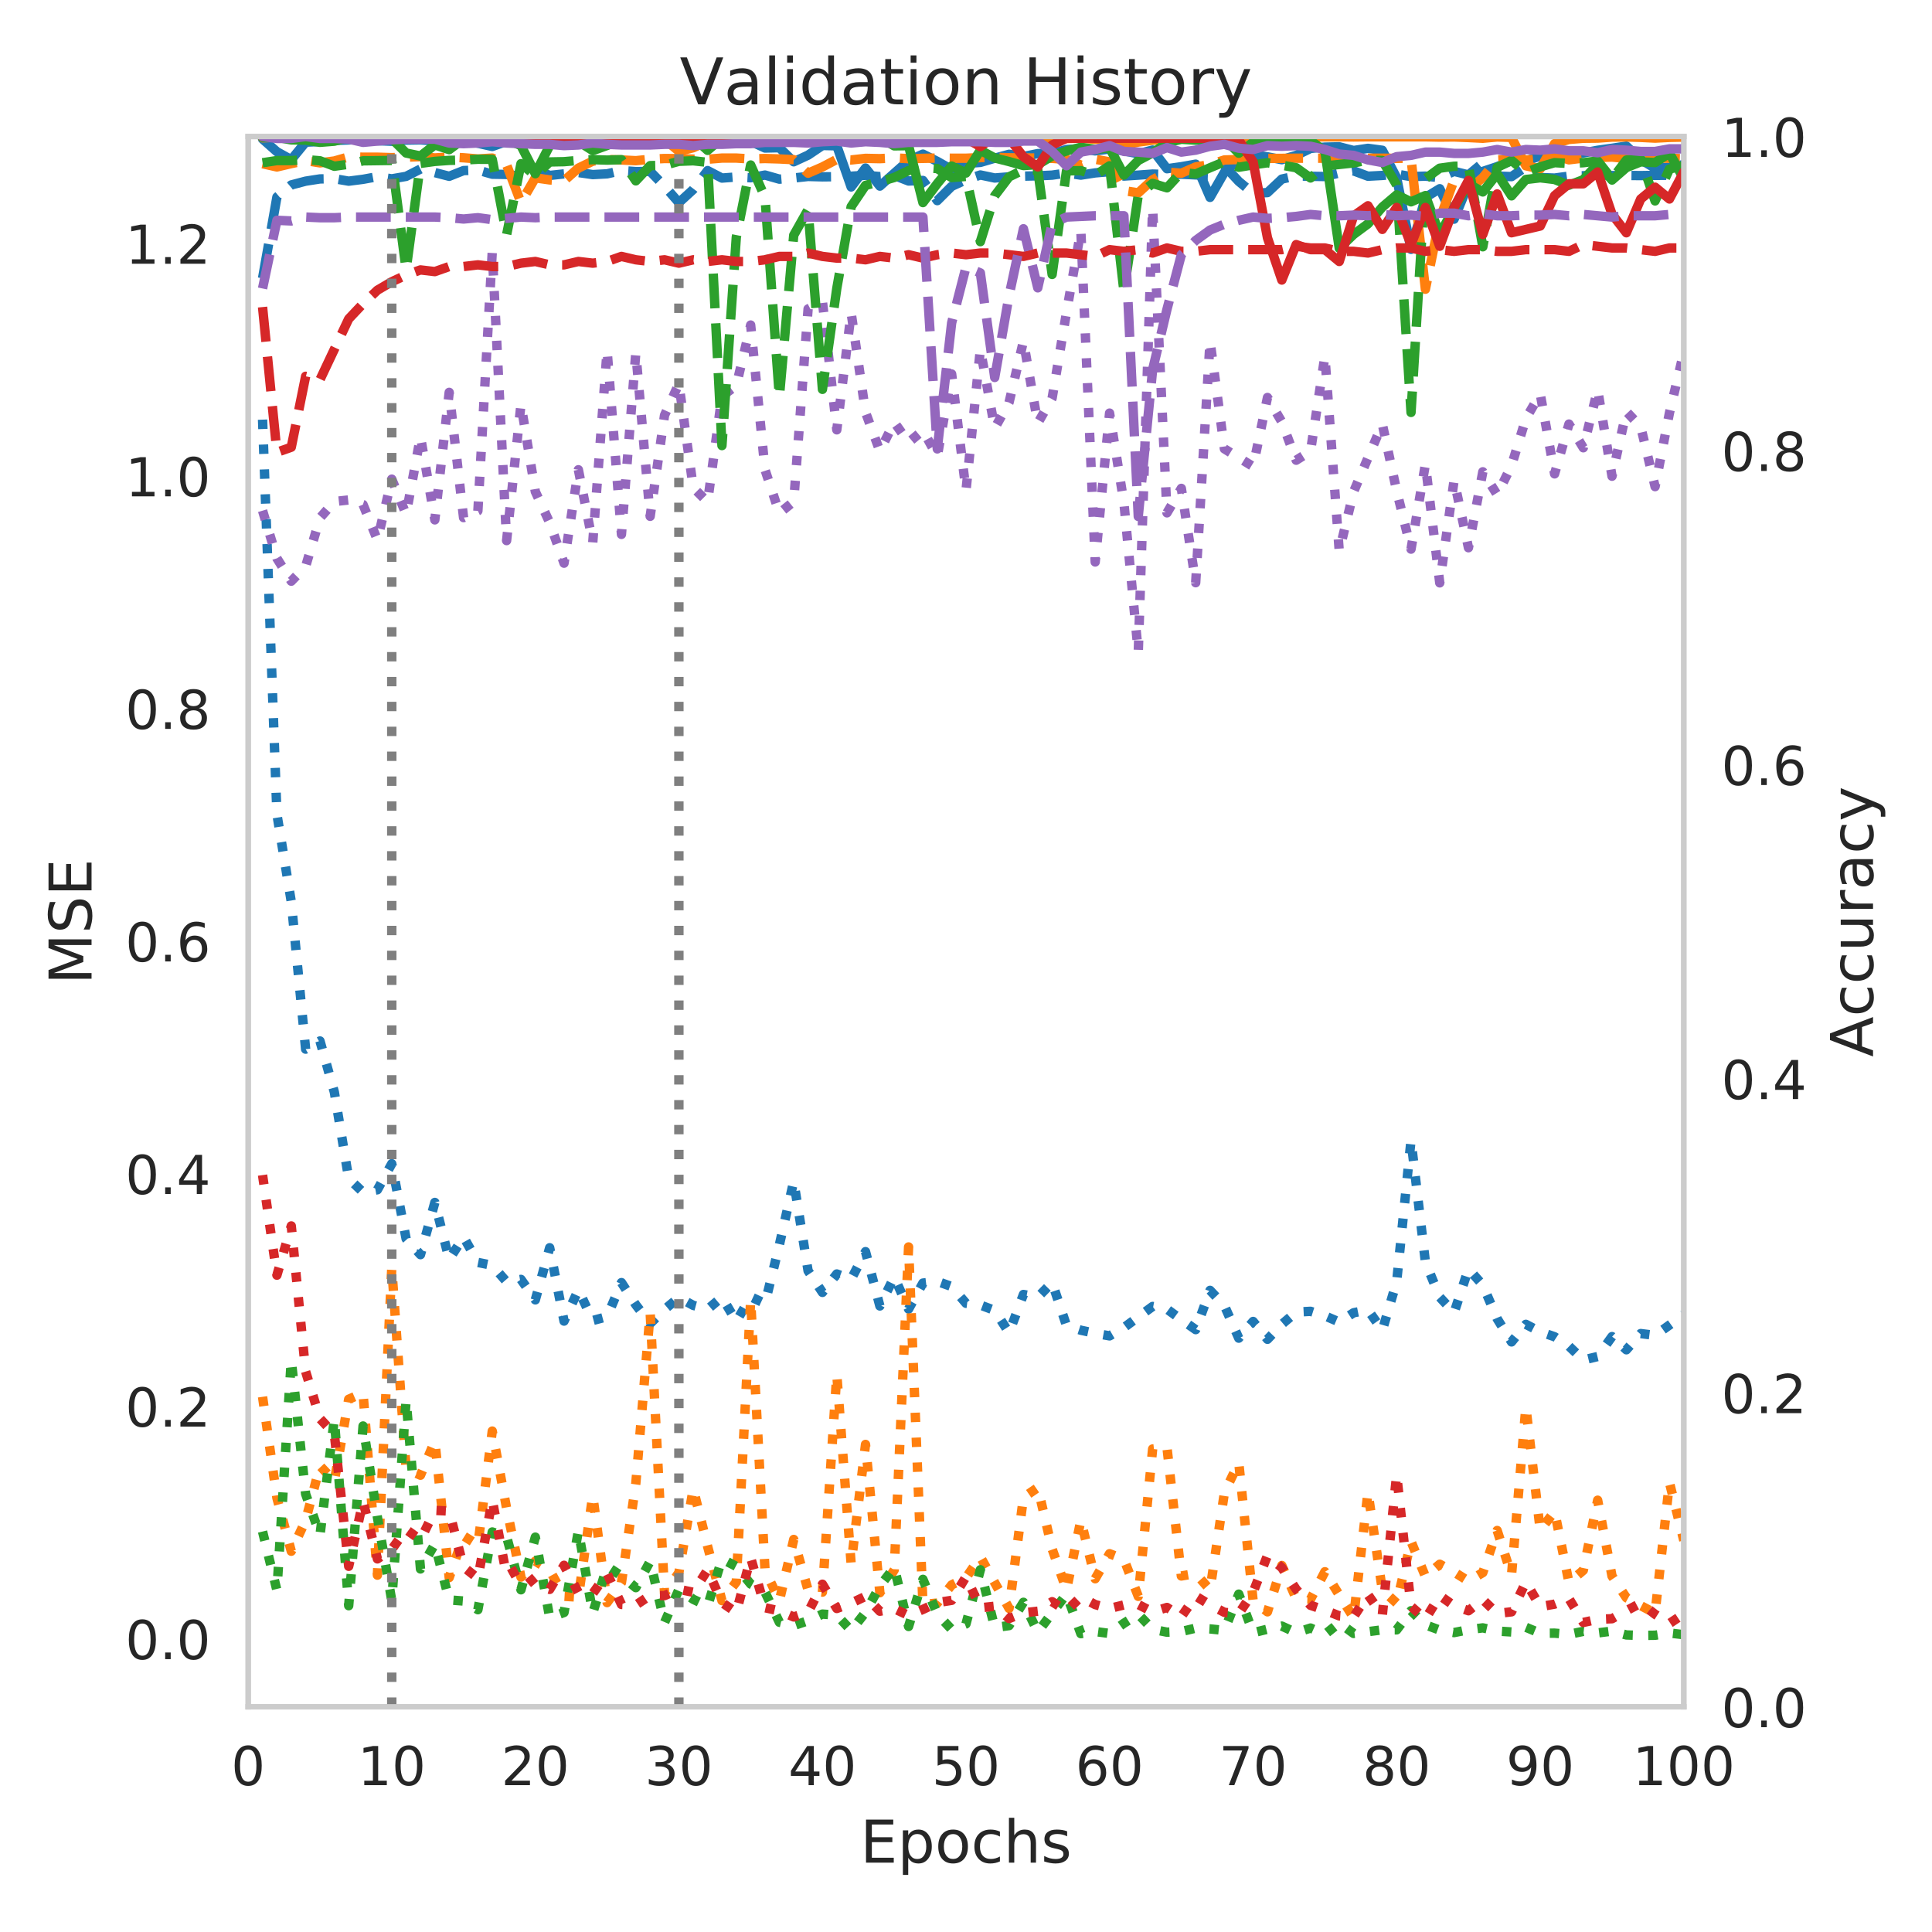 <?xml version="1.0" encoding="utf-8" standalone="no"?>
<!DOCTYPE svg PUBLIC "-//W3C//DTD SVG 1.1//EN"
  "http://www.w3.org/Graphics/SVG/1.1/DTD/svg11.dtd">
<!-- Created with matplotlib (http://matplotlib.org/) -->
<svg height="360pt" version="1.1" viewBox="0 0 360 360" width="360pt" xmlns="http://www.w3.org/2000/svg" xmlns:xlink="http://www.w3.org/1999/xlink">
 <defs>
  <style type="text/css">
*{stroke-linecap:butt;stroke-linejoin:round;}
  </style>
 </defs>
 <g id="figure_1">
  <g id="patch_1">
   <path d="M 0 360 
L 360 360 
L 360 0 
L 0 0 
z
" style="fill:#ffffff;"/>
  </g>
  <g id="axes_1">
   <g id="patch_2">
    <path d="M 46.25 318.04 
L 313.75 318.04 
L 313.75 25.44 
L 46.25 25.44 
z
" style="fill:#ffffff;"/>
   </g>
   <g id="matplotlib.axis_1">
    <g id="xtick_1">
     <g id="line2d_1"/>
     <g id="text_1">
      <!-- 0 -->
      <defs>
       <path d="M 31.781 66.406 
Q 24.172 66.406 20.328 58.906 
Q 16.5 51.422 16.5 36.375 
Q 16.5 21.391 20.328 13.891 
Q 24.172 6.391 31.781 6.391 
Q 39.453 6.391 43.281 13.891 
Q 47.125 21.391 47.125 36.375 
Q 47.125 51.422 43.281 58.906 
Q 39.453 66.406 31.781 66.406 
z
M 31.781 74.219 
Q 44.047 74.219 50.516 64.516 
Q 56.984 54.828 56.984 36.375 
Q 56.984 17.969 50.516 8.266 
Q 44.047 -1.422 31.781 -1.422 
Q 19.531 -1.422 13.062 8.266 
Q 6.594 17.969 6.594 36.375 
Q 6.594 54.828 13.062 64.516 
Q 19.531 74.219 31.781 74.219 
z
" id="DejaVuSans-30"/>
      </defs>
      <g style="fill:#262626;" transform="translate(43.069 332.638)scale(0.1 -0.1)">
       <use xlink:href="#DejaVuSans-30"/>
      </g>
     </g>
    </g>
    <g id="xtick_2">
     <g id="line2d_2"/>
     <g id="text_2">
      <!-- 10 -->
      <defs>
       <path d="M 12.406 8.297 
L 28.516 8.297 
L 28.516 63.922 
L 10.984 60.406 
L 10.984 69.391 
L 28.422 72.906 
L 38.281 72.906 
L 38.281 8.297 
L 54.391 8.297 
L 54.391 0 
L 12.406 0 
z
" id="DejaVuSans-31"/>
      </defs>
      <g style="fill:#262626;" transform="translate(66.638 332.638)scale(0.1 -0.1)">
       <use xlink:href="#DejaVuSans-31"/>
       <use x="63.623" xlink:href="#DejaVuSans-30"/>
      </g>
     </g>
    </g>
    <g id="xtick_3">
     <g id="line2d_3"/>
     <g id="text_3">
      <!-- 20 -->
      <defs>
       <path d="M 19.188 8.297 
L 53.609 8.297 
L 53.609 0 
L 7.328 0 
L 7.328 8.297 
Q 12.938 14.109 22.625 23.891 
Q 32.328 33.688 34.812 36.531 
Q 39.547 41.844 41.422 45.531 
Q 43.312 49.219 43.312 52.781 
Q 43.312 58.594 39.234 62.25 
Q 35.156 65.922 28.609 65.922 
Q 23.969 65.922 18.812 64.312 
Q 13.672 62.703 7.812 59.422 
L 7.812 69.391 
Q 13.766 71.781 18.938 73 
Q 24.125 74.219 28.422 74.219 
Q 39.75 74.219 46.484 68.547 
Q 53.219 62.891 53.219 53.422 
Q 53.219 48.922 51.531 44.891 
Q 49.859 40.875 45.406 35.406 
Q 44.188 33.984 37.641 27.219 
Q 31.109 20.453 19.188 8.297 
z
" id="DejaVuSans-32"/>
      </defs>
      <g style="fill:#262626;" transform="translate(93.388 332.638)scale(0.1 -0.1)">
       <use xlink:href="#DejaVuSans-32"/>
       <use x="63.623" xlink:href="#DejaVuSans-30"/>
      </g>
     </g>
    </g>
    <g id="xtick_4">
     <g id="line2d_4"/>
     <g id="text_4">
      <!-- 30 -->
      <defs>
       <path d="M 40.578 39.312 
Q 47.656 37.797 51.625 33 
Q 55.609 28.219 55.609 21.188 
Q 55.609 10.406 48.188 4.484 
Q 40.766 -1.422 27.094 -1.422 
Q 22.516 -1.422 17.656 -0.516 
Q 12.797 0.391 7.625 2.203 
L 7.625 11.719 
Q 11.719 9.328 16.594 8.109 
Q 21.484 6.891 26.812 6.891 
Q 36.078 6.891 40.938 10.547 
Q 45.797 14.203 45.797 21.188 
Q 45.797 27.641 41.281 31.266 
Q 36.766 34.906 28.719 34.906 
L 20.219 34.906 
L 20.219 43.016 
L 29.109 43.016 
Q 36.375 43.016 40.234 45.922 
Q 44.094 48.828 44.094 54.297 
Q 44.094 59.906 40.109 62.906 
Q 36.141 65.922 28.719 65.922 
Q 24.656 65.922 20.016 65.031 
Q 15.375 64.156 9.812 62.312 
L 9.812 71.094 
Q 15.438 72.656 20.344 73.438 
Q 25.25 74.219 29.594 74.219 
Q 40.828 74.219 47.359 69.109 
Q 53.906 64.016 53.906 55.328 
Q 53.906 49.266 50.438 45.094 
Q 46.969 40.922 40.578 39.312 
z
" id="DejaVuSans-33"/>
      </defs>
      <g style="fill:#262626;" transform="translate(120.138 332.638)scale(0.1 -0.1)">
       <use xlink:href="#DejaVuSans-33"/>
       <use x="63.623" xlink:href="#DejaVuSans-30"/>
      </g>
     </g>
    </g>
    <g id="xtick_5">
     <g id="line2d_5"/>
     <g id="text_5">
      <!-- 40 -->
      <defs>
       <path d="M 37.797 64.312 
L 12.891 25.391 
L 37.797 25.391 
z
M 35.203 72.906 
L 47.609 72.906 
L 47.609 25.391 
L 58.016 25.391 
L 58.016 17.188 
L 47.609 17.188 
L 47.609 0 
L 37.797 0 
L 37.797 17.188 
L 4.891 17.188 
L 4.891 26.703 
z
" id="DejaVuSans-34"/>
      </defs>
      <g style="fill:#262626;" transform="translate(146.887 332.638)scale(0.1 -0.1)">
       <use xlink:href="#DejaVuSans-34"/>
       <use x="63.623" xlink:href="#DejaVuSans-30"/>
      </g>
     </g>
    </g>
    <g id="xtick_6">
     <g id="line2d_6"/>
     <g id="text_6">
      <!-- 50 -->
      <defs>
       <path d="M 10.797 72.906 
L 49.516 72.906 
L 49.516 64.594 
L 19.828 64.594 
L 19.828 46.734 
Q 21.969 47.469 24.109 47.828 
Q 26.266 48.188 28.422 48.188 
Q 40.625 48.188 47.75 41.5 
Q 54.891 34.812 54.891 23.391 
Q 54.891 11.625 47.562 5.094 
Q 40.234 -1.422 26.906 -1.422 
Q 22.312 -1.422 17.547 -0.641 
Q 12.797 0.141 7.719 1.703 
L 7.719 11.625 
Q 12.109 9.234 16.797 8.062 
Q 21.484 6.891 26.703 6.891 
Q 35.156 6.891 40.078 11.328 
Q 45.016 15.766 45.016 23.391 
Q 45.016 31 40.078 35.438 
Q 35.156 39.891 26.703 39.891 
Q 22.75 39.891 18.812 39.016 
Q 14.891 38.141 10.797 36.281 
z
" id="DejaVuSans-35"/>
      </defs>
      <g style="fill:#262626;" transform="translate(173.637 332.638)scale(0.1 -0.1)">
       <use xlink:href="#DejaVuSans-35"/>
       <use x="63.623" xlink:href="#DejaVuSans-30"/>
      </g>
     </g>
    </g>
    <g id="xtick_7">
     <g id="line2d_7"/>
     <g id="text_7">
      <!-- 60 -->
      <defs>
       <path d="M 33.016 40.375 
Q 26.375 40.375 22.484 35.828 
Q 18.609 31.297 18.609 23.391 
Q 18.609 15.531 22.484 10.953 
Q 26.375 6.391 33.016 6.391 
Q 39.656 6.391 43.531 10.953 
Q 47.406 15.531 47.406 23.391 
Q 47.406 31.297 43.531 35.828 
Q 39.656 40.375 33.016 40.375 
z
M 52.594 71.297 
L 52.594 62.312 
Q 48.875 64.062 45.094 64.984 
Q 41.312 65.922 37.594 65.922 
Q 27.828 65.922 22.672 59.328 
Q 17.531 52.734 16.797 39.406 
Q 19.672 43.656 24.016 45.922 
Q 28.375 48.188 33.594 48.188 
Q 44.578 48.188 50.953 41.516 
Q 57.328 34.859 57.328 23.391 
Q 57.328 12.156 50.688 5.359 
Q 44.047 -1.422 33.016 -1.422 
Q 20.359 -1.422 13.672 8.266 
Q 6.984 17.969 6.984 36.375 
Q 6.984 53.656 15.188 63.938 
Q 23.391 74.219 37.203 74.219 
Q 40.922 74.219 44.703 73.484 
Q 48.484 72.75 52.594 71.297 
z
" id="DejaVuSans-36"/>
      </defs>
      <g style="fill:#262626;" transform="translate(200.387 332.638)scale(0.1 -0.1)">
       <use xlink:href="#DejaVuSans-36"/>
       <use x="63.623" xlink:href="#DejaVuSans-30"/>
      </g>
     </g>
    </g>
    <g id="xtick_8">
     <g id="line2d_8"/>
     <g id="text_8">
      <!-- 70 -->
      <defs>
       <path d="M 8.203 72.906 
L 55.078 72.906 
L 55.078 68.703 
L 28.609 0 
L 18.312 0 
L 43.219 64.594 
L 8.203 64.594 
z
" id="DejaVuSans-37"/>
      </defs>
      <g style="fill:#262626;" transform="translate(227.137 332.638)scale(0.1 -0.1)">
       <use xlink:href="#DejaVuSans-37"/>
       <use x="63.623" xlink:href="#DejaVuSans-30"/>
      </g>
     </g>
    </g>
    <g id="xtick_9">
     <g id="line2d_9"/>
     <g id="text_9">
      <!-- 80 -->
      <defs>
       <path d="M 31.781 34.625 
Q 24.75 34.625 20.719 30.859 
Q 16.703 27.094 16.703 20.516 
Q 16.703 13.922 20.719 10.156 
Q 24.75 6.391 31.781 6.391 
Q 38.812 6.391 42.859 10.172 
Q 46.922 13.969 46.922 20.516 
Q 46.922 27.094 42.891 30.859 
Q 38.875 34.625 31.781 34.625 
z
M 21.922 38.812 
Q 15.578 40.375 12.031 44.719 
Q 8.5 49.078 8.5 55.328 
Q 8.5 64.062 14.719 69.141 
Q 20.953 74.219 31.781 74.219 
Q 42.672 74.219 48.875 69.141 
Q 55.078 64.062 55.078 55.328 
Q 55.078 49.078 51.531 44.719 
Q 48 40.375 41.703 38.812 
Q 48.828 37.156 52.797 32.312 
Q 56.781 27.484 56.781 20.516 
Q 56.781 9.906 50.312 4.234 
Q 43.844 -1.422 31.781 -1.422 
Q 19.734 -1.422 13.25 4.234 
Q 6.781 9.906 6.781 20.516 
Q 6.781 27.484 10.781 32.312 
Q 14.797 37.156 21.922 38.812 
z
M 18.312 54.391 
Q 18.312 48.734 21.844 45.562 
Q 25.391 42.391 31.781 42.391 
Q 38.141 42.391 41.719 45.562 
Q 45.312 48.734 45.312 54.391 
Q 45.312 60.062 41.719 63.234 
Q 38.141 66.406 31.781 66.406 
Q 25.391 66.406 21.844 63.234 
Q 18.312 60.062 18.312 54.391 
z
" id="DejaVuSans-38"/>
      </defs>
      <g style="fill:#262626;" transform="translate(253.887 332.638)scale(0.1 -0.1)">
       <use xlink:href="#DejaVuSans-38"/>
       <use x="63.623" xlink:href="#DejaVuSans-30"/>
      </g>
     </g>
    </g>
    <g id="xtick_10">
     <g id="line2d_10"/>
     <g id="text_10">
      <!-- 90 -->
      <defs>
       <path d="M 10.984 1.516 
L 10.984 10.5 
Q 14.703 8.734 18.5 7.812 
Q 22.312 6.891 25.984 6.891 
Q 35.75 6.891 40.891 13.453 
Q 46.047 20.016 46.781 33.406 
Q 43.953 29.203 39.594 26.953 
Q 35.25 24.703 29.984 24.703 
Q 19.047 24.703 12.672 31.312 
Q 6.297 37.938 6.297 49.422 
Q 6.297 60.641 12.938 67.422 
Q 19.578 74.219 30.609 74.219 
Q 43.266 74.219 49.922 64.516 
Q 56.594 54.828 56.594 36.375 
Q 56.594 19.141 48.406 8.859 
Q 40.234 -1.422 26.422 -1.422 
Q 22.703 -1.422 18.891 -0.688 
Q 15.094 0.047 10.984 1.516 
z
M 30.609 32.422 
Q 37.25 32.422 41.125 36.953 
Q 45.016 41.5 45.016 49.422 
Q 45.016 57.281 41.125 61.844 
Q 37.25 66.406 30.609 66.406 
Q 23.969 66.406 20.094 61.844 
Q 16.219 57.281 16.219 49.422 
Q 16.219 41.5 20.094 36.953 
Q 23.969 32.422 30.609 32.422 
z
" id="DejaVuSans-39"/>
      </defs>
      <g style="fill:#262626;" transform="translate(280.637 332.638)scale(0.1 -0.1)">
       <use xlink:href="#DejaVuSans-39"/>
       <use x="63.623" xlink:href="#DejaVuSans-30"/>
      </g>
     </g>
    </g>
    <g id="xtick_11">
     <g id="line2d_11"/>
     <g id="text_11">
      <!-- 100 -->
      <g style="fill:#262626;" transform="translate(304.206 332.638)scale(0.1 -0.1)">
       <use xlink:href="#DejaVuSans-31"/>
       <use x="63.623" xlink:href="#DejaVuSans-30"/>
       <use x="127.246" xlink:href="#DejaVuSans-30"/>
      </g>
     </g>
    </g>
    <g id="text_12">
     <!-- Epochs -->
     <defs>
      <path d="M 9.812 72.906 
L 55.906 72.906 
L 55.906 64.594 
L 19.672 64.594 
L 19.672 43.016 
L 54.391 43.016 
L 54.391 34.719 
L 19.672 34.719 
L 19.672 8.297 
L 56.781 8.297 
L 56.781 0 
L 9.812 0 
z
" id="DejaVuSans-45"/>
      <path d="M 18.109 8.203 
L 18.109 -20.797 
L 9.078 -20.797 
L 9.078 54.688 
L 18.109 54.688 
L 18.109 46.391 
Q 20.953 51.266 25.266 53.625 
Q 29.594 56 35.594 56 
Q 45.562 56 51.781 48.094 
Q 58.016 40.188 58.016 27.297 
Q 58.016 14.406 51.781 6.484 
Q 45.562 -1.422 35.594 -1.422 
Q 29.594 -1.422 25.266 0.953 
Q 20.953 3.328 18.109 8.203 
z
M 48.688 27.297 
Q 48.688 37.203 44.609 42.844 
Q 40.531 48.484 33.406 48.484 
Q 26.266 48.484 22.188 42.844 
Q 18.109 37.203 18.109 27.297 
Q 18.109 17.391 22.188 11.75 
Q 26.266 6.109 33.406 6.109 
Q 40.531 6.109 44.609 11.75 
Q 48.688 17.391 48.688 27.297 
z
" id="DejaVuSans-70"/>
      <path d="M 30.609 48.391 
Q 23.391 48.391 19.188 42.75 
Q 14.984 37.109 14.984 27.297 
Q 14.984 17.484 19.156 11.844 
Q 23.344 6.203 30.609 6.203 
Q 37.797 6.203 41.984 11.859 
Q 46.188 17.531 46.188 27.297 
Q 46.188 37.016 41.984 42.703 
Q 37.797 48.391 30.609 48.391 
z
M 30.609 56 
Q 42.328 56 49.016 48.375 
Q 55.719 40.766 55.719 27.297 
Q 55.719 13.875 49.016 6.219 
Q 42.328 -1.422 30.609 -1.422 
Q 18.844 -1.422 12.172 6.219 
Q 5.516 13.875 5.516 27.297 
Q 5.516 40.766 12.172 48.375 
Q 18.844 56 30.609 56 
z
" id="DejaVuSans-6f"/>
      <path d="M 48.781 52.594 
L 48.781 44.188 
Q 44.969 46.297 41.141 47.344 
Q 37.312 48.391 33.406 48.391 
Q 24.656 48.391 19.812 42.844 
Q 14.984 37.312 14.984 27.297 
Q 14.984 17.281 19.812 11.734 
Q 24.656 6.203 33.406 6.203 
Q 37.312 6.203 41.141 7.25 
Q 44.969 8.297 48.781 10.406 
L 48.781 2.094 
Q 45.016 0.344 40.984 -0.531 
Q 36.969 -1.422 32.422 -1.422 
Q 20.062 -1.422 12.781 6.344 
Q 5.516 14.109 5.516 27.297 
Q 5.516 40.672 12.859 48.328 
Q 20.219 56 33.016 56 
Q 37.156 56 41.109 55.141 
Q 45.062 54.297 48.781 52.594 
z
" id="DejaVuSans-63"/>
      <path d="M 54.891 33.016 
L 54.891 0 
L 45.906 0 
L 45.906 32.719 
Q 45.906 40.484 42.875 44.328 
Q 39.844 48.188 33.797 48.188 
Q 26.516 48.188 22.312 43.547 
Q 18.109 38.922 18.109 30.906 
L 18.109 0 
L 9.078 0 
L 9.078 75.984 
L 18.109 75.984 
L 18.109 46.188 
Q 21.344 51.125 25.703 53.562 
Q 30.078 56 35.797 56 
Q 45.219 56 50.047 50.172 
Q 54.891 44.344 54.891 33.016 
z
" id="DejaVuSans-68"/>
      <path d="M 44.281 53.078 
L 44.281 44.578 
Q 40.484 46.531 36.375 47.5 
Q 32.281 48.484 27.875 48.484 
Q 21.188 48.484 17.844 46.438 
Q 14.5 44.391 14.5 40.281 
Q 14.5 37.156 16.891 35.375 
Q 19.281 33.594 26.516 31.984 
L 29.594 31.297 
Q 39.156 29.25 43.188 25.516 
Q 47.219 21.781 47.219 15.094 
Q 47.219 7.469 41.188 3.016 
Q 35.156 -1.422 24.609 -1.422 
Q 20.219 -1.422 15.453 -0.562 
Q 10.688 0.297 5.422 2 
L 5.422 11.281 
Q 10.406 8.688 15.234 7.391 
Q 20.062 6.109 24.812 6.109 
Q 31.156 6.109 34.562 8.281 
Q 37.984 10.453 37.984 14.406 
Q 37.984 18.062 35.516 20.016 
Q 33.062 21.969 24.703 23.781 
L 21.578 24.516 
Q 13.234 26.266 9.516 29.906 
Q 5.812 33.547 5.812 39.891 
Q 5.812 47.609 11.281 51.797 
Q 16.75 56 26.812 56 
Q 31.781 56 36.172 55.266 
Q 40.578 54.547 44.281 53.078 
z
" id="DejaVuSans-73"/>
     </defs>
     <g style="fill:#262626;" transform="translate(160.293 347.076)scale(0.11 -0.11)">
      <use xlink:href="#DejaVuSans-45"/>
      <use x="63.184" xlink:href="#DejaVuSans-70"/>
      <use x="126.66" xlink:href="#DejaVuSans-6f"/>
      <use x="187.842" xlink:href="#DejaVuSans-63"/>
      <use x="242.822" xlink:href="#DejaVuSans-68"/>
      <use x="306.201" xlink:href="#DejaVuSans-73"/>
     </g>
    </g>
   </g>
   <g id="matplotlib.axis_2">
    <g id="ytick_1">
     <g id="line2d_12"/>
     <g id="text_13">
      <!-- 0.0 -->
      <defs>
       <path d="M 10.688 12.406 
L 21 12.406 
L 21 0 
L 10.688 0 
z
" id="DejaVuSans-2e"/>
      </defs>
      <g style="fill:#262626;" transform="translate(23.347 309.159)scale(0.1 -0.1)">
       <use xlink:href="#DejaVuSans-30"/>
       <use x="63.623" xlink:href="#DejaVuSans-2e"/>
       <use x="95.41" xlink:href="#DejaVuSans-30"/>
      </g>
     </g>
    </g>
    <g id="ytick_2">
     <g id="line2d_13"/>
     <g id="text_14">
      <!-- 0.2 -->
      <g style="fill:#262626;" transform="translate(23.347 265.823)scale(0.1 -0.1)">
       <use xlink:href="#DejaVuSans-30"/>
       <use x="63.623" xlink:href="#DejaVuSans-2e"/>
       <use x="95.41" xlink:href="#DejaVuSans-32"/>
      </g>
     </g>
    </g>
    <g id="ytick_3">
     <g id="line2d_14"/>
     <g id="text_15">
      <!-- 0.4 -->
      <g style="fill:#262626;" transform="translate(23.347 222.488)scale(0.1 -0.1)">
       <use xlink:href="#DejaVuSans-30"/>
       <use x="63.623" xlink:href="#DejaVuSans-2e"/>
       <use x="95.41" xlink:href="#DejaVuSans-34"/>
      </g>
     </g>
    </g>
    <g id="ytick_4">
     <g id="line2d_15"/>
     <g id="text_16">
      <!-- 0.6 -->
      <g style="fill:#262626;" transform="translate(23.347 179.153)scale(0.1 -0.1)">
       <use xlink:href="#DejaVuSans-30"/>
       <use x="63.623" xlink:href="#DejaVuSans-2e"/>
       <use x="95.41" xlink:href="#DejaVuSans-36"/>
      </g>
     </g>
    </g>
    <g id="ytick_5">
     <g id="line2d_16"/>
     <g id="text_17">
      <!-- 0.8 -->
      <g style="fill:#262626;" transform="translate(23.347 135.818)scale(0.1 -0.1)">
       <use xlink:href="#DejaVuSans-30"/>
       <use x="63.623" xlink:href="#DejaVuSans-2e"/>
       <use x="95.41" xlink:href="#DejaVuSans-38"/>
      </g>
     </g>
    </g>
    <g id="ytick_6">
     <g id="line2d_17"/>
     <g id="text_18">
      <!-- 1.0 -->
      <g style="fill:#262626;" transform="translate(23.347 92.482)scale(0.1 -0.1)">
       <use xlink:href="#DejaVuSans-31"/>
       <use x="63.623" xlink:href="#DejaVuSans-2e"/>
       <use x="95.41" xlink:href="#DejaVuSans-30"/>
      </g>
     </g>
    </g>
    <g id="ytick_7">
     <g id="line2d_18"/>
     <g id="text_19">
      <!-- 1.2 -->
      <g style="fill:#262626;" transform="translate(23.347 49.147)scale(0.1 -0.1)">
       <use xlink:href="#DejaVuSans-31"/>
       <use x="63.623" xlink:href="#DejaVuSans-2e"/>
       <use x="95.41" xlink:href="#DejaVuSans-32"/>
      </g>
     </g>
    </g>
    <g id="text_20">
     <!-- MSE -->
     <defs>
      <path d="M 9.812 72.906 
L 24.516 72.906 
L 43.109 23.297 
L 61.812 72.906 
L 76.516 72.906 
L 76.516 0 
L 66.891 0 
L 66.891 64.016 
L 48.094 14.016 
L 38.188 14.016 
L 19.391 64.016 
L 19.391 0 
L 9.812 0 
z
" id="DejaVuSans-4d"/>
      <path d="M 53.516 70.516 
L 53.516 60.891 
Q 47.906 63.578 42.922 64.891 
Q 37.938 66.219 33.297 66.219 
Q 25.25 66.219 20.875 63.094 
Q 16.5 59.969 16.5 54.203 
Q 16.5 49.359 19.406 46.891 
Q 22.312 44.438 30.422 42.922 
L 36.375 41.703 
Q 47.406 39.594 52.656 34.297 
Q 57.906 29 57.906 20.125 
Q 57.906 9.516 50.797 4.047 
Q 43.703 -1.422 29.984 -1.422 
Q 24.812 -1.422 18.969 -0.25 
Q 13.141 0.922 6.891 3.219 
L 6.891 13.375 
Q 12.891 10.016 18.656 8.297 
Q 24.422 6.594 29.984 6.594 
Q 38.422 6.594 43.016 9.906 
Q 47.609 13.234 47.609 19.391 
Q 47.609 24.75 44.312 27.781 
Q 41.016 30.812 33.5 32.328 
L 27.484 33.5 
Q 16.453 35.688 11.516 40.375 
Q 6.594 45.062 6.594 53.422 
Q 6.594 63.094 13.406 68.656 
Q 20.219 74.219 32.172 74.219 
Q 37.312 74.219 42.625 73.281 
Q 47.953 72.359 53.516 70.516 
z
" id="DejaVuSans-53"/>
     </defs>
     <g style="fill:#262626;" transform="translate(17.059 183.452)rotate(-90)scale(0.11 -0.11)">
      <use xlink:href="#DejaVuSans-4d"/>
      <use x="86.279" xlink:href="#DejaVuSans-53"/>
      <use x="149.756" xlink:href="#DejaVuSans-45"/>
     </g>
    </g>
   </g>
   <g id="line2d_19">
    <path clip-path="url(#pf6b7812003)" d="M 48.925 78.194 
L 51.6 151.726 
L 54.275 168.013 
L 56.95 195.492 
L 59.625 193.971 
L 62.3 203.497 
L 64.975 219.604 
L 67.65 222.166 
L 70.325 221.691 
L 73 216.844 
L 75.675 230.825 
L 78.35 233.785 
L 81.025 224.056 
L 83.7 234.692 
L 86.375 230.489 
L 89.05 235.238 
L 91.725 235.773 
L 94.4 238.844 
L 97.075 238.397 
L 99.75 242.211 
L 102.425 232.499 
L 105.1 246.166 
L 107.775 240.331 
L 110.45 246.058 
L 113.125 245.344 
L 115.8 238.994 
L 118.475 243.135 
L 121.15 246.621 
L 123.825 243.998 
L 126.5 241.779 
L 129.175 243.234 
L 131.85 243.953 
L 134.525 241.707 
L 137.2 246.239 
L 139.875 241.638 
L 142.55 242.89 
L 145.225 231.959 
L 147.9 220.084 
L 150.575 236.8 
L 153.25 240.818 
L 155.925 237.386 
L 158.6 238.357 
L 161.275 233.226 
L 163.95 243.35 
L 166.625 237.932 
L 169.3 243.923 
L 171.975 239.083 
L 174.65 238.772 
L 177.325 239.726 
L 180 242.848 
L 182.675 243.175 
L 185.35 244.181 
L 188.025 248.349 
L 190.7 241.206 
L 193.375 241.706 
L 196.05 238.987 
L 198.725 247.001 
L 201.4 247.866 
L 204.075 248.44 
L 206.75 248.922 
L 209.425 247.382 
L 212.1 245.398 
L 214.775 243.44 
L 217.45 243.937 
L 220.125 245.889 
L 222.8 247.754 
L 225.475 240.44 
L 228.15 243.286 
L 230.825 249.346 
L 233.5 246.233 
L 236.175 249.557 
L 238.85 246.762 
L 241.525 244.487 
L 244.2 244.344 
L 246.875 245.19 
L 249.55 246.341 
L 252.225 244.614 
L 254.9 244.081 
L 257.575 247.887 
L 260.25 238.814 
L 262.925 212.459 
L 265.6 235.155 
L 268.275 241.709 
L 270.95 244.598 
L 273.625 236.438 
L 276.3 239.455 
L 278.975 245.724 
L 281.65 250.045 
L 284.325 246.77 
L 287 248.163 
L 289.675 249.084 
L 292.35 250.843 
L 295.025 253.413 
L 297.7 252.772 
L 300.375 249.055 
L 303.05 251.511 
L 305.725 248.49 
L 308.4 248.826 
L 311.075 246.905 
L 313.75 244.972 
" style="fill:none;stroke:#1f77b4;stroke-dasharray:1.75,2.888;stroke-dashoffset:0;stroke-width:1.75;"/>
   </g>
   <g id="line2d_20">
    <path clip-path="url(#pf6b7812003)" d="M 48.925 260.276 
L 51.6 279.122 
L 54.275 289.048 
L 56.95 283.307 
L 59.625 273.146 
L 62.3 275.975 
L 64.975 260.728 
L 67.65 259.561 
L 70.325 293.504 
L 73 236.261 
L 75.675 273.677 
L 78.35 274.882 
L 81.025 268.491 
L 83.7 293.961 
L 86.375 286.195 
L 89.05 287.887 
L 91.725 266.658 
L 94.4 281.05 
L 97.075 293.868 
L 99.75 290.892 
L 102.425 292.575 
L 105.1 297.445 
L 107.775 297.607 
L 110.45 278.657 
L 113.125 298.618 
L 115.8 294.901 
L 118.475 276.427 
L 121.15 244.602 
L 123.825 296.921 
L 126.5 293.037 
L 129.175 277.407 
L 131.85 288.132 
L 134.525 298.252 
L 137.2 294.765 
L 139.875 242.239 
L 142.55 292.548 
L 145.225 298.27 
L 147.9 286.852 
L 150.575 296.296 
L 153.25 296.668 
L 155.925 256.103 
L 158.6 291.434 
L 161.275 269.148 
L 163.95 296.782 
L 166.625 292.54 
L 169.3 232.352 
L 171.975 298.959 
L 174.65 298.714 
L 177.325 295.328 
L 180 293.998 
L 182.675 290.099 
L 185.35 294.908 
L 188.025 299.696 
L 190.7 279.03 
L 193.375 277.189 
L 196.05 288.63 
L 198.725 296.264 
L 201.4 283.277 
L 204.075 294.177 
L 206.75 289.508 
L 209.425 290.55 
L 212.1 297.456 
L 214.775 269.997 
L 217.45 269.708 
L 220.125 293.661 
L 222.8 293.195 
L 225.475 296.244 
L 228.15 278.128 
L 230.825 272.548 
L 233.5 298.277 
L 236.175 300.34 
L 238.85 291.705 
L 241.525 297.886 
L 244.2 297.992 
L 246.875 292.87 
L 249.55 297.208 
L 252.225 301.421 
L 254.9 278.031 
L 257.575 296.278 
L 260.25 298.729 
L 262.925 287.212 
L 265.6 293.754 
L 268.275 291.471 
L 270.95 292.934 
L 273.625 294.612 
L 276.3 293.035 
L 278.975 285.185 
L 281.65 293.498 
L 284.325 262.158 
L 287 285.14 
L 289.675 281.611 
L 292.35 294.863 
L 295.025 292.605 
L 297.7 279.542 
L 300.375 293.68 
L 303.05 297.709 
L 305.725 299.189 
L 308.4 300.59 
L 311.075 276.239 
L 313.75 287.046 
" style="fill:none;stroke:#ff7f0e;stroke-dasharray:1.75,2.888;stroke-dashoffset:0;stroke-width:1.75;"/>
   </g>
   <g id="line2d_21">
    <path clip-path="url(#pf6b7812003)" d="M 48.925 285.379 
L 51.6 296.343 
L 54.275 253.41 
L 56.95 278.376 
L 59.625 286.061 
L 62.3 264.399 
L 64.975 299.196 
L 67.65 265.714 
L 70.325 282.706 
L 73 298.254 
L 75.675 260.863 
L 78.35 292.353 
L 81.025 287.709 
L 83.7 298.122 
L 86.375 298.329 
L 89.05 299.945 
L 91.725 285.461 
L 94.4 286.33 
L 97.075 296.234 
L 99.75 286.423 
L 102.425 301.441 
L 105.1 300.463 
L 107.775 285.237 
L 110.45 300.562 
L 113.125 291.896 
L 115.8 293.651 
L 118.475 295.836 
L 121.15 290.923 
L 123.825 302.336 
L 126.5 296.188 
L 129.175 298.004 
L 131.85 299.278 
L 134.525 290.481 
L 137.2 291.878 
L 139.875 295.16 
L 142.55 296.665 
L 145.225 302.282 
L 147.9 302.902 
L 150.575 301.995 
L 153.25 300.76 
L 155.925 300.961 
L 158.6 303.83 
L 161.275 300.432 
L 163.95 295.538 
L 166.625 292.071 
L 169.3 303.07 
L 171.975 294.29 
L 174.65 300.773 
L 177.325 303.62 
L 180 302.592 
L 182.675 292.498 
L 185.35 303.27 
L 188.025 302.907 
L 190.7 298.565 
L 193.375 304.105 
L 196.05 300.547 
L 198.725 297.036 
L 201.4 304.405 
L 204.075 304.012 
L 206.75 304.371 
L 209.425 302.471 
L 212.1 300.787 
L 214.775 303.597 
L 217.45 304.132 
L 220.125 304.018 
L 222.8 303.375 
L 225.475 303.524 
L 228.15 303.797 
L 230.825 297.042 
L 233.5 304.239 
L 236.175 303.572 
L 238.85 303.001 
L 241.525 304.225 
L 244.2 303.361 
L 246.875 304.551 
L 249.55 302.399 
L 252.225 304.367 
L 254.9 304.039 
L 257.575 303.693 
L 260.25 303.695 
L 262.925 300.137 
L 265.6 302.76 
L 268.275 303.751 
L 270.95 304.207 
L 273.625 303.67 
L 276.3 303.33 
L 278.975 303.926 
L 281.65 304.093 
L 284.325 303.221 
L 287 304.332 
L 289.675 304.315 
L 292.35 304.534 
L 295.025 303.98 
L 297.7 304.274 
L 300.375 303.931 
L 303.05 304.65 
L 305.725 304.74 
L 308.4 304.705 
L 311.075 304.288 
L 313.75 304.599 
" style="fill:none;stroke:#2ca02c;stroke-dasharray:1.75,2.888;stroke-dashoffset:0;stroke-width:1.75;"/>
   </g>
   <g id="line2d_22">
    <path clip-path="url(#pf6b7812003)" d="M 48.925 218.96 
L 51.6 237.608 
L 54.275 228.435 
L 56.95 255.558 
L 59.625 264.346 
L 62.3 267.22 
L 64.975 291.858 
L 67.65 279.747 
L 70.325 290.478 
L 73 288.687 
L 75.675 285.001 
L 78.35 286.935 
L 81.025 281.433 
L 83.7 281.566 
L 86.375 291.977 
L 89.05 294.101 
L 91.725 279.489 
L 94.4 293.645 
L 97.075 292.183 
L 99.75 295.327 
L 102.425 296.16 
L 105.1 291.671 
L 107.775 296.776 
L 110.45 296.937 
L 113.125 293.197 
L 115.8 298.966 
L 118.475 299.082 
L 121.15 297.286 
L 123.825 297.323 
L 126.5 296.147 
L 129.175 296.698 
L 131.85 292.514 
L 134.525 298.61 
L 137.2 300.461 
L 139.875 290.247 
L 142.55 299.575 
L 145.225 300.165 
L 147.9 301.295 
L 150.575 300.414 
L 153.25 295.198 
L 155.925 299.718 
L 158.6 298.724 
L 161.275 297.459 
L 163.95 300.226 
L 166.625 299.759 
L 169.3 301.012 
L 171.975 299.89 
L 174.65 298.62 
L 177.325 298.204 
L 180 293.804 
L 182.675 299.59 
L 185.35 299.302 
L 188.025 301.59 
L 190.7 300.534 
L 193.375 300.224 
L 196.05 298.452 
L 198.725 300.142 
L 201.4 297.566 
L 204.075 298.994 
L 206.75 299.716 
L 209.425 299.056 
L 212.1 298.983 
L 214.775 300.353 
L 217.45 299.526 
L 220.125 301.237 
L 222.8 297.415 
L 225.475 299.05 
L 228.15 300.439 
L 230.825 300.685 
L 233.5 296.689 
L 236.175 289.848 
L 238.85 292.11 
L 241.525 296.151 
L 244.2 299.127 
L 246.875 300.027 
L 249.55 301.093 
L 252.225 301.275 
L 254.9 297.166 
L 257.575 300.962 
L 260.25 274.772 
L 262.925 299.316 
L 265.6 301.699 
L 268.275 297.326 
L 270.95 299.208 
L 273.625 300.141 
L 276.3 298.066 
L 278.975 300.652 
L 281.65 300.34 
L 284.325 294.794 
L 287 299.379 
L 289.675 298.908 
L 292.35 297.875 
L 295.025 302.321 
L 297.7 301.732 
L 300.375 301.625 
L 303.05 300.131 
L 305.725 298.722 
L 308.4 300.8 
L 311.075 302.508 
L 313.75 300.73 
" style="fill:none;stroke:#d62728;stroke-dasharray:1.75,2.888;stroke-dashoffset:0;stroke-width:1.75;"/>
   </g>
   <g id="line2d_23">
    <path clip-path="url(#pf6b7812003)" d="M 48.925 95.155 
L 51.6 104.036 
L 54.275 108.294 
L 56.95 105.539 
L 59.625 96.497 
L 62.3 93.451 
L 64.975 93.16 
L 67.65 94.021 
L 70.325 100.615 
L 73 89.282 
L 75.675 95.835 
L 78.35 81.362 
L 81.025 96.87 
L 83.7 73.109 
L 86.375 96.45 
L 89.05 95.193 
L 91.725 46.926 
L 94.4 100.73 
L 97.075 75.327 
L 99.75 91.6 
L 102.425 97.383 
L 105.1 104.939 
L 107.775 87.529 
L 110.45 101.12 
L 113.125 65.258 
L 115.8 99.574 
L 118.475 65.714 
L 121.15 96.21 
L 123.825 77.374 
L 126.5 71.496 
L 129.175 90.86 
L 131.85 93.533 
L 134.525 73.816 
L 137.2 71.837 
L 139.875 60.566 
L 142.55 87.533 
L 145.225 95.619 
L 147.9 93.456 
L 150.575 57.566 
L 153.25 56.194 
L 155.925 80.092 
L 158.6 58.289 
L 161.275 76.822 
L 163.95 84.042 
L 166.625 78.67 
L 169.3 82.441 
L 171.975 80.204 
L 174.65 85.053 
L 177.325 69.684 
L 180 91.412 
L 182.675 65.063 
L 185.35 79.787 
L 188.025 74.993 
L 190.7 63.567 
L 193.375 78.847 
L 196.05 74.187 
L 198.725 58.207 
L 201.4 42.964 
L 204.075 104.717 
L 206.75 76.976 
L 209.425 93.673 
L 212.1 121.578 
L 214.775 38.74 
L 217.45 95.561 
L 220.125 91.002 
L 222.8 108.579 
L 225.475 63.557 
L 228.15 83.635 
L 230.825 85.283 
L 233.5 86.934 
L 236.175 74.065 
L 238.85 78.617 
L 241.525 85.754 
L 244.2 84.073 
L 246.875 66.33 
L 249.55 102.708 
L 252.225 91.632 
L 254.9 85.318 
L 257.575 79.028 
L 260.25 91.468 
L 262.925 102.324 
L 265.6 86.485 
L 268.275 108.61 
L 270.95 89.475 
L 273.625 102.061 
L 276.3 87.911 
L 278.975 92.188 
L 281.65 86.751 
L 284.325 78.003 
L 287 73.384 
L 289.675 88.299 
L 292.35 79.018 
L 295.025 83.435 
L 297.7 72.598 
L 300.375 88.739 
L 303.05 76.685 
L 305.725 79.52 
L 308.4 90.673 
L 311.075 76.951 
L 313.75 65.634 
" style="fill:none;stroke:#9467bd;stroke-dasharray:1.75,2.888;stroke-dashoffset:0;stroke-width:1.75;"/>
   </g>
   <g id="patch_3">
    <path d="M 46.25 318.04 
L 46.25 25.44 
" style="fill:none;stroke:#cccccc;stroke-linecap:square;stroke-linejoin:miter;"/>
   </g>
   <g id="patch_4">
    <path d="M 313.75 318.04 
L 313.75 25.44 
" style="fill:none;stroke:#cccccc;stroke-linecap:square;stroke-linejoin:miter;"/>
   </g>
   <g id="patch_5">
    <path d="M 46.25 318.04 
L 313.75 318.04 
" style="fill:none;stroke:#cccccc;stroke-linecap:square;stroke-linejoin:miter;"/>
   </g>
   <g id="patch_6">
    <path d="M 46.25 25.44 
L 313.75 25.44 
" style="fill:none;stroke:#cccccc;stroke-linecap:square;stroke-linejoin:miter;"/>
   </g>
   <g id="text_21">
    <!-- Validation History -->
    <defs>
     <path d="M 28.609 0 
L 0.781 72.906 
L 11.078 72.906 
L 34.188 11.531 
L 57.328 72.906 
L 67.578 72.906 
L 39.797 0 
z
" id="DejaVuSans-56"/>
     <path d="M 34.281 27.484 
Q 23.391 27.484 19.188 25 
Q 14.984 22.516 14.984 16.5 
Q 14.984 11.719 18.141 8.906 
Q 21.297 6.109 26.703 6.109 
Q 34.188 6.109 38.703 11.406 
Q 43.219 16.703 43.219 25.484 
L 43.219 27.484 
z
M 52.203 31.203 
L 52.203 0 
L 43.219 0 
L 43.219 8.297 
Q 40.141 3.328 35.547 0.953 
Q 30.953 -1.422 24.312 -1.422 
Q 15.922 -1.422 10.953 3.297 
Q 6 8.016 6 15.922 
Q 6 25.141 12.172 29.828 
Q 18.359 34.516 30.609 34.516 
L 43.219 34.516 
L 43.219 35.406 
Q 43.219 41.609 39.141 45 
Q 35.062 48.391 27.688 48.391 
Q 23 48.391 18.547 47.266 
Q 14.109 46.141 10.016 43.891 
L 10.016 52.203 
Q 14.938 54.109 19.578 55.047 
Q 24.219 56 28.609 56 
Q 40.484 56 46.344 49.844 
Q 52.203 43.703 52.203 31.203 
z
" id="DejaVuSans-61"/>
     <path d="M 9.422 75.984 
L 18.406 75.984 
L 18.406 0 
L 9.422 0 
z
" id="DejaVuSans-6c"/>
     <path d="M 9.422 54.688 
L 18.406 54.688 
L 18.406 0 
L 9.422 0 
z
M 9.422 75.984 
L 18.406 75.984 
L 18.406 64.594 
L 9.422 64.594 
z
" id="DejaVuSans-69"/>
     <path d="M 45.406 46.391 
L 45.406 75.984 
L 54.391 75.984 
L 54.391 0 
L 45.406 0 
L 45.406 8.203 
Q 42.578 3.328 38.25 0.953 
Q 33.938 -1.422 27.875 -1.422 
Q 17.969 -1.422 11.734 6.484 
Q 5.516 14.406 5.516 27.297 
Q 5.516 40.188 11.734 48.094 
Q 17.969 56 27.875 56 
Q 33.938 56 38.25 53.625 
Q 42.578 51.266 45.406 46.391 
z
M 14.797 27.297 
Q 14.797 17.391 18.875 11.75 
Q 22.953 6.109 30.078 6.109 
Q 37.203 6.109 41.297 11.75 
Q 45.406 17.391 45.406 27.297 
Q 45.406 37.203 41.297 42.844 
Q 37.203 48.484 30.078 48.484 
Q 22.953 48.484 18.875 42.844 
Q 14.797 37.203 14.797 27.297 
z
" id="DejaVuSans-64"/>
     <path d="M 18.312 70.219 
L 18.312 54.688 
L 36.812 54.688 
L 36.812 47.703 
L 18.312 47.703 
L 18.312 18.016 
Q 18.312 11.328 20.141 9.422 
Q 21.969 7.516 27.594 7.516 
L 36.812 7.516 
L 36.812 0 
L 27.594 0 
Q 17.188 0 13.234 3.875 
Q 9.281 7.766 9.281 18.016 
L 9.281 47.703 
L 2.688 47.703 
L 2.688 54.688 
L 9.281 54.688 
L 9.281 70.219 
z
" id="DejaVuSans-74"/>
     <path d="M 54.891 33.016 
L 54.891 0 
L 45.906 0 
L 45.906 32.719 
Q 45.906 40.484 42.875 44.328 
Q 39.844 48.188 33.797 48.188 
Q 26.516 48.188 22.312 43.547 
Q 18.109 38.922 18.109 30.906 
L 18.109 0 
L 9.078 0 
L 9.078 54.688 
L 18.109 54.688 
L 18.109 46.188 
Q 21.344 51.125 25.703 53.562 
Q 30.078 56 35.797 56 
Q 45.219 56 50.047 50.172 
Q 54.891 44.344 54.891 33.016 
z
" id="DejaVuSans-6e"/>
     <path id="DejaVuSans-20"/>
     <path d="M 9.812 72.906 
L 19.672 72.906 
L 19.672 43.016 
L 55.516 43.016 
L 55.516 72.906 
L 65.375 72.906 
L 65.375 0 
L 55.516 0 
L 55.516 34.719 
L 19.672 34.719 
L 19.672 0 
L 9.812 0 
z
" id="DejaVuSans-48"/>
     <path d="M 41.109 46.297 
Q 39.594 47.172 37.812 47.578 
Q 36.031 48 33.891 48 
Q 26.266 48 22.188 43.047 
Q 18.109 38.094 18.109 28.812 
L 18.109 0 
L 9.078 0 
L 9.078 54.688 
L 18.109 54.688 
L 18.109 46.188 
Q 20.953 51.172 25.484 53.578 
Q 30.031 56 36.531 56 
Q 37.453 56 38.578 55.875 
Q 39.703 55.766 41.062 55.516 
z
" id="DejaVuSans-72"/>
     <path d="M 32.172 -5.078 
Q 28.375 -14.844 24.75 -17.812 
Q 21.141 -20.797 15.094 -20.797 
L 7.906 -20.797 
L 7.906 -13.281 
L 13.188 -13.281 
Q 16.891 -13.281 18.938 -11.516 
Q 21 -9.766 23.484 -3.219 
L 25.094 0.875 
L 2.984 54.688 
L 12.5 54.688 
L 29.594 11.922 
L 46.688 54.688 
L 56.203 54.688 
z
" id="DejaVuSans-79"/>
    </defs>
    <g style="fill:#262626;" transform="translate(126.66 19.44)scale(0.12 -0.12)">
     <use xlink:href="#DejaVuSans-56"/>
     <use x="68.299" xlink:href="#DejaVuSans-61"/>
     <use x="129.578" xlink:href="#DejaVuSans-6c"/>
     <use x="157.361" xlink:href="#DejaVuSans-69"/>
     <use x="185.145" xlink:href="#DejaVuSans-64"/>
     <use x="248.621" xlink:href="#DejaVuSans-61"/>
     <use x="309.9" xlink:href="#DejaVuSans-74"/>
     <use x="349.109" xlink:href="#DejaVuSans-69"/>
     <use x="376.893" xlink:href="#DejaVuSans-6f"/>
     <use x="438.074" xlink:href="#DejaVuSans-6e"/>
     <use x="501.453" xlink:href="#DejaVuSans-20"/>
     <use x="533.24" xlink:href="#DejaVuSans-48"/>
     <use x="608.436" xlink:href="#DejaVuSans-69"/>
     <use x="636.219" xlink:href="#DejaVuSans-73"/>
     <use x="688.318" xlink:href="#DejaVuSans-74"/>
     <use x="727.527" xlink:href="#DejaVuSans-6f"/>
     <use x="788.709" xlink:href="#DejaVuSans-72"/>
     <use x="829.822" xlink:href="#DejaVuSans-79"/>
    </g>
   </g>
  </g>
  <g id="axes_2">
   <g id="matplotlib.axis_3">
    <g id="ytick_8">
     <g id="line2d_24"/>
     <g id="text_22">
      <!-- 0.0 -->
      <g style="fill:#262626;" transform="translate(320.75 321.839)scale(0.1 -0.1)">
       <use xlink:href="#DejaVuSans-30"/>
       <use x="63.623" xlink:href="#DejaVuSans-2e"/>
       <use x="95.41" xlink:href="#DejaVuSans-30"/>
      </g>
     </g>
    </g>
    <g id="ytick_9">
     <g id="line2d_25"/>
     <g id="text_23">
      <!-- 0.2 -->
      <g style="fill:#262626;" transform="translate(320.75 263.319)scale(0.1 -0.1)">
       <use xlink:href="#DejaVuSans-30"/>
       <use x="63.623" xlink:href="#DejaVuSans-2e"/>
       <use x="95.41" xlink:href="#DejaVuSans-32"/>
      </g>
     </g>
    </g>
    <g id="ytick_10">
     <g id="line2d_26"/>
     <g id="text_24">
      <!-- 0.4 -->
      <g style="fill:#262626;" transform="translate(320.75 204.799)scale(0.1 -0.1)">
       <use xlink:href="#DejaVuSans-30"/>
       <use x="63.623" xlink:href="#DejaVuSans-2e"/>
       <use x="95.41" xlink:href="#DejaVuSans-34"/>
      </g>
     </g>
    </g>
    <g id="ytick_11">
     <g id="line2d_27"/>
     <g id="text_25">
      <!-- 0.6 -->
      <g style="fill:#262626;" transform="translate(320.75 146.279)scale(0.1 -0.1)">
       <use xlink:href="#DejaVuSans-30"/>
       <use x="63.623" xlink:href="#DejaVuSans-2e"/>
       <use x="95.41" xlink:href="#DejaVuSans-36"/>
      </g>
     </g>
    </g>
    <g id="ytick_12">
     <g id="line2d_28"/>
     <g id="text_26">
      <!-- 0.8 -->
      <g style="fill:#262626;" transform="translate(320.75 87.759)scale(0.1 -0.1)">
       <use xlink:href="#DejaVuSans-30"/>
       <use x="63.623" xlink:href="#DejaVuSans-2e"/>
       <use x="95.41" xlink:href="#DejaVuSans-38"/>
      </g>
     </g>
    </g>
    <g id="ytick_13">
     <g id="line2d_29"/>
     <g id="text_27">
      <!-- 1.0 -->
      <g style="fill:#262626;" transform="translate(320.75 29.239)scale(0.1 -0.1)">
       <use xlink:href="#DejaVuSans-31"/>
       <use x="63.623" xlink:href="#DejaVuSans-2e"/>
       <use x="95.41" xlink:href="#DejaVuSans-30"/>
      </g>
     </g>
    </g>
    <g id="text_28">
     <!-- Accuracy -->
     <defs>
      <path d="M 34.188 63.188 
L 20.797 26.906 
L 47.609 26.906 
z
M 28.609 72.906 
L 39.797 72.906 
L 67.578 0 
L 57.328 0 
L 50.688 18.703 
L 17.828 18.703 
L 11.188 0 
L 0.781 0 
z
" id="DejaVuSans-41"/>
      <path d="M 8.5 21.578 
L 8.5 54.688 
L 17.484 54.688 
L 17.484 21.922 
Q 17.484 14.156 20.5 10.266 
Q 23.531 6.391 29.594 6.391 
Q 36.859 6.391 41.078 11.031 
Q 45.312 15.672 45.312 23.688 
L 45.312 54.688 
L 54.297 54.688 
L 54.297 0 
L 45.312 0 
L 45.312 8.406 
Q 42.047 3.422 37.719 1 
Q 33.406 -1.422 27.688 -1.422 
Q 18.266 -1.422 13.375 4.438 
Q 8.5 10.297 8.5 21.578 
z
M 31.109 56 
z
" id="DejaVuSans-75"/>
     </defs>
     <g style="fill:#262626;" transform="translate(349.011 196.946)rotate(-90)scale(0.11 -0.11)">
      <use xlink:href="#DejaVuSans-41"/>
      <use x="68.393" xlink:href="#DejaVuSans-63"/>
      <use x="123.373" xlink:href="#DejaVuSans-63"/>
      <use x="178.354" xlink:href="#DejaVuSans-75"/>
      <use x="241.732" xlink:href="#DejaVuSans-72"/>
      <use x="282.846" xlink:href="#DejaVuSans-61"/>
      <use x="344.125" xlink:href="#DejaVuSans-63"/>
      <use x="399.105" xlink:href="#DejaVuSans-79"/>
     </g>
    </g>
   </g>
   <g id="line2d_30">
    <path clip-path="url(#pf6b7812003)" d="M 48.925 51.857 
L 51.6 36.72 
L 54.275 34.461 
L 56.95 33.756 
L 59.625 33.339 
L 62.3 33.296 
L 64.975 33.756 
L 67.65 33.411 
L 70.325 32.922 
L 73 33.325 
L 75.675 32.864 
L 78.35 31.497 
L 81.025 32.159 
L 83.7 32.85 
L 86.375 31.785 
L 89.05 31.685 
L 91.725 32.461 
L 94.4 32.505 
L 97.075 32.879 
L 99.75 31.555 
L 102.425 32.692 
L 105.1 32.404 
L 107.775 32.145 
L 110.45 32.533 
L 113.125 32.39 
L 115.8 31.785 
L 118.475 31.972 
L 121.15 31.944 
L 123.825 34.692 
L 126.5 37.756 
L 129.175 35.31 
L 131.85 31.785 
L 134.525 33.181 
L 137.2 32.979 
L 139.875 33.123 
L 142.55 32.62 
L 145.225 33.382 
L 147.9 33.167 
L 150.575 32.879 
L 153.25 32.951 
L 155.925 32.922 
L 158.6 32.836 
L 161.275 32.663 
L 163.95 32.908 
L 166.625 32.692 
L 169.3 33.728 
L 171.975 33.627 
L 174.65 37.382 
L 177.325 34.72 
L 180 33.497 
L 182.675 32.605 
L 185.35 33.167 
L 188.025 32.951 
L 190.7 32.821 
L 193.375 32.764 
L 196.05 32.634 
L 198.725 32.246 
L 201.4 32.634 
L 204.075 32.217 
L 206.75 31.987 
L 209.425 32.807 
L 212.1 32.634 
L 214.775 32.433 
L 217.45 32.519 
L 220.125 32.461 
L 222.8 32.591 
L 225.475 32.692 
L 228.15 30.922 
L 230.825 33.8 
L 233.5 36.015 
L 236.175 35.886 
L 238.85 33.368 
L 241.525 32.778 
L 244.2 32.85 
L 246.875 32.893 
L 249.55 32.231 
L 252.225 31.843 
L 254.9 32.836 
L 257.575 32.692 
L 260.25 32.447 
L 262.925 32.908 
L 265.6 32.821 
L 268.275 33.095 
L 270.95 31.929 
L 273.625 32.591 
L 276.3 30.361 
L 278.975 32.807 
L 281.65 32.908 
L 284.325 31.095 
L 287 33.08 
L 289.675 33.181 
L 292.35 32.821 
L 295.025 32.749 
L 297.7 32.548 
L 300.375 32.72 
L 303.05 32.692 
L 305.725 32.72 
L 308.4 32.677 
L 311.075 32.663 
L 313.75 32.735 
" style="fill:none;stroke:#1f77b4;stroke-dasharray:6.475,2.8;stroke-dashoffset:0;stroke-width:1.75;"/>
   </g>
   <g id="line2d_31">
    <path clip-path="url(#pf6b7812003)" d="M 48.925 25.9 
L 51.6 28.274 
L 54.275 29.756 
L 56.95 26.49 
L 59.625 26.375 
L 62.3 26.174 
L 64.975 26.073 
L 67.65 26.001 
L 70.325 26.217 
L 73 26.318 
L 75.675 26.102 
L 78.35 26.059 
L 81.025 26.246 
L 83.7 26.159 
L 86.375 26.073 
L 89.05 26.692 
L 91.725 27.296 
L 94.4 26.346 
L 97.075 26.188 
L 99.75 26.059 
L 102.425 25.987 
L 105.1 26.174 
L 107.775 25.944 
L 110.45 25.8 
L 113.125 25.8 
L 115.8 25.828 
L 118.475 25.9 
L 121.15 25.843 
L 123.825 25.656 
L 126.5 25.757 
L 129.175 25.814 
L 131.85 26.102 
L 134.525 26.203 
L 137.2 26.203 
L 139.875 26.332 
L 142.55 27.584 
L 145.225 27.526 
L 147.9 30.145 
L 150.575 28.908 
L 153.25 27.109 
L 155.925 27.167 
L 158.6 34.836 
L 161.275 31.31 
L 163.95 34.677 
L 166.625 32.289 
L 169.3 29.915 
L 171.975 28.721 
L 174.65 30.073 
L 177.325 31.584 
L 180 30.462 
L 182.675 30.26 
L 185.35 29.483 
L 188.025 28.749 
L 190.7 29.167 
L 193.375 28.62 
L 196.05 28.605 
L 198.725 27.857 
L 201.4 27.713 
L 204.075 28.116 
L 206.75 27.757 
L 209.425 28.116 
L 212.1 28.649 
L 214.775 27.958 
L 217.45 31.44 
L 220.125 31.066 
L 222.8 30.591 
L 225.475 36.778 
L 228.15 32.102 
L 230.825 29.756 
L 233.5 28.879 
L 236.175 29.224 
L 238.85 29.756 
L 241.525 28.951 
L 244.2 27.656 
L 246.875 27.411 
L 249.55 27.354 
L 252.225 28.044 
L 254.9 27.641 
L 257.575 28.001 
L 260.25 33.123 
L 262.925 46.461 
L 265.6 36.792 
L 268.275 35.166 
L 270.95 40.835 
L 273.625 34.303 
L 276.3 31.944 
L 278.975 31.051 
L 281.65 29.944 
L 284.325 29.987 
L 287 29.08 
L 289.675 29.195 
L 292.35 29.138 
L 295.025 28.505 
L 297.7 28.001 
L 300.375 27.627 
L 303.05 27.224 
L 305.725 29.742 
L 308.4 31.354 
L 311.075 31.152 
L 313.75 30.663 
" style="fill:none;stroke:#1f77b4;stroke-linecap:round;stroke-width:1.75;"/>
   </g>
   <g id="line2d_32">
    <path clip-path="url(#pf6b7812003)" d="M 48.925 30.512 
L 51.6 31.109 
L 54.275 30.485 
L 56.95 29.915 
L 59.625 30.349 
L 62.3 29.997 
L 64.975 29.237 
L 67.65 29.291 
L 70.325 29.291 
L 73 29.373 
L 75.675 29.291 
L 78.35 29.183 
L 81.025 29.427 
L 83.7 29.264 
L 86.375 29.4 
L 89.05 29.617 
L 91.725 29.454 
L 94.4 30.729 
L 97.075 37.754 
L 99.75 33.143 
L 102.425 33.523 
L 105.1 33.685 
L 107.775 31.326 
L 110.45 30.024 
L 113.125 29.725 
L 115.8 29.807 
L 118.475 29.942 
L 121.15 29.671 
L 123.825 29.536 
L 126.5 29.563 
L 129.175 29.644 
L 131.85 29.671 
L 134.525 29.454 
L 137.2 29.454 
L 139.875 29.617 
L 142.55 29.536 
L 145.225 29.617 
L 147.9 29.753 
L 150.575 32.275 
L 153.25 31.109 
L 155.925 29.698 
L 158.6 29.807 
L 161.275 29.508 
L 163.95 29.563 
L 166.625 29.427 
L 169.3 29.563 
L 171.975 29.508 
L 174.65 29.454 
L 177.325 29.481 
L 180 29.481 
L 182.675 29.373 
L 185.35 29.319 
L 188.025 29.4 
L 190.7 29.427 
L 193.375 29.454 
L 196.05 29.508 
L 198.725 29.698 
L 201.4 30.756 
L 204.075 29.671 
L 206.75 30.159 
L 209.425 35.53 
L 212.1 35.936 
L 214.775 33.495 
L 217.45 32.085 
L 220.125 32.275 
L 222.8 31.109 
L 225.475 30.675 
L 228.15 29.807 
L 230.825 29.725 
L 233.5 29.481 
L 236.175 29.508 
L 238.85 29.508 
L 241.525 29.481 
L 244.2 29.481 
L 246.875 29.481 
L 249.55 29.508 
L 252.225 29.508 
L 254.9 29.481 
L 257.575 29.481 
L 260.25 29.508 
L 262.925 29.481 
L 265.6 53.892 
L 268.275 40.819 
L 270.95 33.55 
L 273.625 35.394 
L 276.3 33.089 
L 278.975 29.807 
L 281.65 29.671 
L 284.325 29.834 
L 287 29.59 
L 289.675 28.939 
L 292.35 29.78 
L 295.025 29.454 
L 297.7 29.346 
L 300.375 29.264 
L 303.05 29.536 
L 305.725 28.722 
L 308.4 29.454 
L 311.075 29.481 
L 313.75 29.59 
" style="fill:none;stroke:#ff7f0e;stroke-dasharray:6.475,2.8;stroke-dashoffset:0;stroke-width:1.75;"/>
   </g>
   <g id="line2d_33">
    <path clip-path="url(#pf6b7812003)" d="M 48.925 25.684 
L 51.6 25.576 
L 54.275 25.738 
L 56.95 25.738 
L 59.625 25.521 
L 62.3 25.521 
L 64.975 25.548 
L 67.65 25.494 
L 70.325 25.494 
L 73 25.494 
L 75.675 25.494 
L 78.35 25.521 
L 81.025 25.576 
L 83.7 25.521 
L 86.375 25.63 
L 89.05 25.521 
L 91.725 25.63 
L 94.4 25.576 
L 97.075 25.657 
L 99.75 25.576 
L 102.425 25.494 
L 105.1 25.603 
L 107.775 25.63 
L 110.45 25.548 
L 113.125 25.711 
L 115.8 25.494 
L 118.475 25.521 
L 121.15 25.521 
L 123.825 25.955 
L 126.5 28.179 
L 129.175 27.528 
L 131.85 26.281 
L 134.525 26.471 
L 137.2 25.82 
L 139.875 25.793 
L 142.55 25.82 
L 145.225 25.684 
L 147.9 25.955 
L 150.575 25.793 
L 153.25 25.684 
L 155.925 25.738 
L 158.6 25.657 
L 161.275 25.63 
L 163.95 25.576 
L 166.625 25.603 
L 169.3 25.576 
L 171.975 25.576 
L 174.65 25.603 
L 177.325 25.657 
L 180 25.576 
L 182.675 25.521 
L 185.35 25.521 
L 188.025 25.657 
L 190.7 25.63 
L 193.375 25.657 
L 196.05 25.82 
L 198.725 25.82 
L 201.4 25.738 
L 204.075 25.955 
L 206.75 26.01 
L 209.425 27.04 
L 212.1 26.471 
L 214.775 26.118 
L 217.45 25.82 
L 220.125 25.765 
L 222.8 25.548 
L 225.475 25.494 
L 228.15 25.576 
L 230.825 25.576 
L 233.5 25.548 
L 236.175 25.494 
L 238.85 25.494 
L 241.525 25.494 
L 244.2 25.494 
L 246.875 25.494 
L 249.55 25.494 
L 252.225 25.521 
L 254.9 25.494 
L 257.575 25.494 
L 260.25 25.494 
L 262.925 25.494 
L 265.6 25.494 
L 268.275 25.548 
L 270.95 25.521 
L 273.625 25.63 
L 276.3 25.765 
L 278.975 25.521 
L 281.65 25.603 
L 284.325 30.892 
L 287 31.461 
L 289.675 26.769 
L 292.35 25.982 
L 295.025 25.765 
L 297.7 25.738 
L 300.375 25.548 
L 303.05 25.521 
L 305.725 25.603 
L 308.4 25.738 
L 311.075 25.603 
L 313.75 25.548 
" style="fill:none;stroke:#ff7f0e;stroke-linecap:round;stroke-width:1.75;"/>
   </g>
   <g id="line2d_34">
    <path clip-path="url(#pf6b7812003)" d="M 48.925 30.327 
L 51.6 29.917 
L 54.275 29.925 
L 56.95 29.741 
L 59.625 29.959 
L 62.3 30.979 
L 64.975 30.603 
L 67.65 29.967 
L 70.325 29.933 
L 73 29.892 
L 75.675 50.242 
L 78.35 30.444 
L 81.025 30.076 
L 83.7 29.883 
L 86.375 29.816 
L 89.05 29.674 
L 91.725 29.691 
L 94.4 43.748 
L 97.075 30.502 
L 99.75 32.72 
L 102.425 30.176 
L 105.1 30.126 
L 107.775 29.892 
L 110.45 29.749 
L 113.125 29.833 
L 115.8 29.749 
L 118.475 33.699 
L 121.15 30.862 
L 123.825 30.795 
L 126.5 30.059 
L 129.175 29.959 
L 131.85 30.251 
L 134.525 83.026 
L 137.2 44.2 
L 139.875 30.745 
L 142.55 36.77 
L 145.225 73.972 
L 147.9 43.824 
L 150.575 39.063 
L 153.25 72.55 
L 155.925 53.739 
L 158.6 38.51 
L 161.275 34.544 
L 163.95 33.849 
L 166.625 33.08 
L 169.3 31.783 
L 171.975 31.214 
L 174.65 31.415 
L 177.325 33.088 
L 180 32.87 
L 182.675 45.029 
L 185.35 36.477 
L 188.025 32.954 
L 190.7 31.649 
L 193.375 31.699 
L 196.05 51.137 
L 198.725 31.841 
L 201.4 31.799 
L 204.075 32.653 
L 206.75 30.896 
L 209.425 54.258 
L 212.1 36.351 
L 214.775 34.184 
L 217.45 34.996 
L 220.125 32.092 
L 222.8 32.427 
L 225.475 31.256 
L 228.15 30.143 
L 230.825 31.163 
L 233.5 30.72 
L 236.175 30.327 
L 238.85 30.779 
L 241.525 31.256 
L 244.2 33.163 
L 246.875 30.921 
L 249.55 30.645 
L 252.225 30.36 
L 254.9 29.825 
L 257.575 29.9 
L 260.25 34.469 
L 262.925 76.851 
L 265.6 33.297 
L 268.275 31.339 
L 270.95 30.979 
L 273.625 30.921 
L 276.3 45.983 
L 278.975 31.189 
L 281.65 29.892 
L 284.325 32.142 
L 287 31.088 
L 289.675 30.31 
L 292.35 30.461 
L 295.025 30.318 
L 297.7 29.984 
L 300.375 33.373 
L 303.05 29.825 
L 305.725 29.549 
L 308.4 37.439 
L 311.075 31.507 
L 313.75 30.846 
" style="fill:none;stroke:#2ca02c;stroke-dasharray:6.475,2.8;stroke-dashoffset:0;stroke-width:1.75;"/>
   </g>
   <g id="line2d_35">
    <path clip-path="url(#pf6b7812003)" d="M 48.925 25.632 
L 51.6 25.582 
L 54.275 26.068 
L 56.95 26.109 
L 59.625 26.519 
L 62.3 26.31 
L 64.975 25.624 
L 67.65 25.666 
L 70.325 25.75 
L 73 25.842 
L 75.675 28.511 
L 78.35 29.072 
L 81.025 26.996 
L 83.7 27.883 
L 86.375 25.9 
L 89.05 25.591 
L 91.725 26.084 
L 94.4 26.017 
L 97.075 27.122 
L 99.75 32.368 
L 102.425 27.13 
L 105.1 25.741 
L 107.775 26.36 
L 110.45 28.067 
L 113.125 27.105 
L 115.8 25.925 
L 118.475 25.85 
L 121.15 25.892 
L 123.825 25.582 
L 126.5 25.591 
L 129.175 25.607 
L 131.85 28.017 
L 134.525 25.741 
L 137.2 25.683 
L 139.875 25.549 
L 142.55 25.574 
L 145.225 25.9 
L 147.9 25.791 
L 150.575 25.649 
L 153.25 25.666 
L 155.925 25.833 
L 158.6 25.632 
L 161.275 25.624 
L 163.95 25.607 
L 166.625 27.18 
L 169.3 27.139 
L 171.975 37.749 
L 174.65 34.209 
L 177.325 30.938 
L 180 32.243 
L 182.675 27.992 
L 185.35 29.431 
L 188.025 30.109 
L 190.7 30.854 
L 193.375 30.67 
L 196.05 29.063 
L 198.725 28.134 
L 201.4 27.44 
L 204.075 27.833 
L 206.75 27.532 
L 209.425 32.619 
L 212.1 29.9 
L 214.775 28.494 
L 217.45 26.603 
L 220.125 25.95 
L 222.8 26.118 
L 225.475 25.95 
L 228.15 25.85 
L 230.825 28.553 
L 233.5 26.494 
L 236.175 26.26 
L 238.85 25.892 
L 241.525 26.068 
L 244.2 26.193 
L 246.875 28.168 
L 249.55 46.25 
L 252.225 43.69 
L 254.9 41.707 
L 257.575 38.586 
L 260.25 36.31 
L 262.925 37.607 
L 265.6 36.443 
L 268.275 43.69 
L 270.95 38.728 
L 273.625 34.268 
L 276.3 35.766 
L 278.975 32.402 
L 281.65 36.494 
L 284.325 33.448 
L 287 33.13 
L 289.675 33.448 
L 292.35 34.511 
L 295.025 33.481 
L 297.7 30.586 
L 300.375 33.548 
L 303.05 31.222 
L 305.725 30.159 
L 308.4 30.293 
L 311.075 28.519 
L 313.75 33.339 
" style="fill:none;stroke:#2ca02c;stroke-linecap:round;stroke-width:1.75;"/>
   </g>
   <g id="line2d_36">
    <path clip-path="url(#pf6b7812003)" d="M 48.925 57.217 
L 51.6 84.275 
L 54.275 83.331 
L 56.95 70.117 
L 59.625 70.746 
L 62.3 65.083 
L 64.975 59.419 
L 67.65 56.588 
L 70.325 54.071 
L 73 52.498 
L 75.675 51.239 
L 78.35 50.295 
L 81.025 50.61 
L 83.7 49.666 
L 86.375 49.666 
L 89.05 49.351 
L 91.725 49.666 
L 94.4 49.666 
L 97.075 49.037 
L 99.75 48.722 
L 102.425 49.351 
L 105.1 49.351 
L 107.775 48.722 
L 110.45 49.037 
L 113.125 48.722 
L 115.8 47.778 
L 118.475 48.408 
L 121.15 48.722 
L 123.825 48.408 
L 126.5 49.037 
L 129.175 48.408 
L 131.85 48.722 
L 134.525 48.408 
L 137.2 48.722 
L 139.875 48.722 
L 142.55 48.408 
L 145.225 47.778 
L 147.9 47.778 
L 150.575 47.149 
L 153.25 47.778 
L 155.925 48.093 
L 158.6 48.093 
L 161.275 48.408 
L 163.95 47.778 
L 166.625 48.093 
L 169.3 47.464 
L 171.975 48.093 
L 174.65 47.464 
L 177.325 47.149 
L 180 47.464 
L 182.675 47.149 
L 185.35 47.149 
L 188.025 47.464 
L 190.7 47.778 
L 193.375 47.149 
L 196.05 47.149 
L 198.725 47.149 
L 201.4 47.464 
L 204.075 47.778 
L 206.75 46.52 
L 209.425 46.834 
L 212.1 46.52 
L 214.775 47.149 
L 217.45 46.205 
L 220.125 46.834 
L 222.8 46.834 
L 225.475 46.52 
L 228.15 46.52 
L 230.825 46.52 
L 233.5 46.52 
L 236.175 46.52 
L 238.85 46.52 
L 241.525 45.891 
L 244.2 46.205 
L 246.875 46.205 
L 249.55 46.834 
L 252.225 46.834 
L 254.9 47.149 
L 257.575 46.52 
L 260.25 46.205 
L 262.925 46.205 
L 265.6 46.834 
L 268.275 46.52 
L 270.95 46.834 
L 273.625 46.52 
L 276.3 46.52 
L 278.975 46.834 
L 281.65 46.834 
L 284.325 46.52 
L 287 46.52 
L 289.675 46.52 
L 292.35 46.834 
L 295.025 45.576 
L 297.7 45.891 
L 300.375 46.205 
L 303.05 46.205 
L 305.725 46.52 
L 308.4 46.834 
L 311.075 46.205 
L 313.75 46.205 
" style="fill:none;stroke:#d62728;stroke-dasharray:6.475,2.8;stroke-dashoffset:0;stroke-width:1.75;"/>
   </g>
   <g id="line2d_37">
    <path clip-path="url(#pf6b7812003)" d="M 48.925 25.44 
L 51.6 25.44 
L 54.275 25.44 
L 56.95 25.44 
L 59.625 25.44 
L 62.3 25.44 
L 64.975 25.44 
L 67.65 25.44 
L 70.325 25.44 
L 73 25.44 
L 75.675 25.44 
L 78.35 25.44 
L 81.025 25.44 
L 83.7 25.44 
L 86.375 25.44 
L 89.05 25.44 
L 91.725 25.44 
L 94.4 25.44 
L 97.075 25.44 
L 99.75 25.44 
L 102.425 25.44 
L 105.1 25.44 
L 107.775 25.44 
L 110.45 25.44 
L 113.125 25.44 
L 115.8 25.44 
L 118.475 25.44 
L 121.15 25.44 
L 123.825 25.44 
L 126.5 25.44 
L 129.175 25.44 
L 131.85 25.44 
L 134.525 25.44 
L 137.2 25.44 
L 139.875 25.44 
L 142.55 25.44 
L 145.225 25.44 
L 147.9 25.44 
L 150.575 25.44 
L 153.25 25.44 
L 155.925 25.44 
L 158.6 25.44 
L 161.275 25.44 
L 163.95 25.44 
L 166.625 25.44 
L 169.3 25.44 
L 171.975 25.44 
L 174.65 25.44 
L 177.325 25.44 
L 180 25.755 
L 182.675 27.328 
L 185.35 25.44 
L 188.025 25.755 
L 190.7 29.215 
L 193.375 31.103 
L 196.05 27.013 
L 198.725 25.755 
L 201.4 25.755 
L 204.075 25.755 
L 206.75 25.755 
L 209.425 25.755 
L 212.1 25.755 
L 214.775 25.755 
L 217.45 25.755 
L 220.125 25.755 
L 222.8 25.755 
L 225.475 25.755 
L 228.15 25.755 
L 230.825 26.069 
L 233.5 30.159 
L 236.175 44.317 
L 238.85 52.183 
L 241.525 45.576 
L 244.2 46.52 
L 246.875 46.52 
L 249.55 48.722 
L 252.225 40.227 
L 254.9 38.34 
L 257.575 42.744 
L 260.25 38.654 
L 262.925 45.576 
L 265.6 38.654 
L 268.275 45.891 
L 270.95 38.654 
L 273.625 33.62 
L 276.3 43.688 
L 278.975 36.137 
L 281.65 43.374 
L 284.325 42.744 
L 287 42.115 
L 289.675 36.452 
L 292.35 34.249 
L 295.025 34.249 
L 297.7 32.047 
L 300.375 39.913 
L 303.05 43.374 
L 305.725 37.081 
L 308.4 34.879 
L 311.075 37.081 
L 313.75 32.047 
" style="fill:none;stroke:#d62728;stroke-linecap:round;stroke-width:1.75;"/>
   </g>
   <g id="line2d_38">
    <path clip-path="url(#pf6b7812003)" d="M 48.925 53.756 
L 51.6 41.05 
L 54.275 41.171 
L 56.95 40.445 
L 59.625 40.566 
L 62.3 40.566 
L 64.975 40.445 
L 67.65 40.445 
L 70.325 40.445 
L 73 40.445 
L 75.675 40.445 
L 78.35 40.445 
L 81.025 40.445 
L 83.7 40.566 
L 86.375 40.808 
L 89.05 40.566 
L 91.725 40.929 
L 94.4 40.687 
L 97.075 40.445 
L 99.75 40.566 
L 102.425 40.445 
L 105.1 40.445 
L 107.775 40.445 
L 110.45 40.445 
L 113.125 40.445 
L 115.8 40.445 
L 118.475 40.445 
L 121.15 40.445 
L 123.825 40.445 
L 126.5 40.445 
L 129.175 40.445 
L 131.85 40.445 
L 134.525 40.445 
L 137.2 40.445 
L 139.875 40.445 
L 142.55 40.445 
L 145.225 40.445 
L 147.9 40.445 
L 150.575 40.445 
L 153.25 40.445 
L 155.925 40.445 
L 158.6 40.445 
L 161.275 40.445 
L 163.95 40.445 
L 166.625 40.445 
L 169.3 40.445 
L 171.975 40.445 
L 174.65 83.645 
L 177.325 60.17 
L 180 49.763 
L 182.675 50.852 
L 185.35 70.334 
L 188.025 55.087 
L 190.7 42.623 
L 193.375 53.635 
L 196.05 41.655 
L 198.725 40.445 
L 201.4 40.324 
L 204.075 40.203 
L 206.75 40.203 
L 209.425 40.203 
L 212.1 96.23 
L 214.775 68.882 
L 217.45 57.628 
L 220.125 47.464 
L 222.8 44.801 
L 225.475 42.865 
L 228.15 41.776 
L 230.825 41.05 
L 233.5 40.445 
L 236.175 40.687 
L 238.85 40.566 
L 241.525 40.324 
L 244.2 39.961 
L 246.875 40.203 
L 249.55 40.203 
L 252.225 40.082 
L 254.9 40.203 
L 257.575 39.961 
L 260.25 40.203 
L 262.925 40.082 
L 265.6 40.324 
L 268.275 39.719 
L 270.95 39.719 
L 273.625 40.203 
L 276.3 39.84 
L 278.975 40.203 
L 281.65 40.203 
L 284.325 40.082 
L 287 40.082 
L 289.675 39.961 
L 292.35 40.203 
L 295.025 39.961 
L 297.7 40.203 
L 300.375 40.445 
L 303.05 40.203 
L 305.725 40.203 
L 308.4 40.203 
L 311.075 39.961 
L 313.75 40.082 
" style="fill:none;stroke:#9467bd;stroke-dasharray:6.475,2.8;stroke-dashoffset:0;stroke-width:1.75;"/>
   </g>
   <g id="line2d_39">
    <path clip-path="url(#pf6b7812003)" d="M 48.925 25.44 
L 51.6 25.803 
L 54.275 25.803 
L 56.95 25.44 
L 59.625 25.803 
L 62.3 25.803 
L 64.975 25.924 
L 67.65 26.529 
L 70.325 26.287 
L 73 26.045 
L 75.675 25.924 
L 78.35 25.924 
L 81.025 25.924 
L 83.7 26.65 
L 86.375 26.771 
L 89.05 26.65 
L 91.725 26.408 
L 94.4 26.65 
L 97.075 26.771 
L 99.75 26.892 
L 102.425 26.892 
L 105.1 27.134 
L 107.775 27.013 
L 110.45 26.65 
L 113.125 26.892 
L 115.8 27.013 
L 118.475 27.013 
L 121.15 27.013 
L 123.825 26.892 
L 126.5 26.892 
L 129.175 27.134 
L 131.85 26.892 
L 134.525 26.892 
L 137.2 26.771 
L 139.875 26.771 
L 142.55 26.529 
L 145.225 26.529 
L 147.9 26.529 
L 150.575 26.65 
L 153.25 26.408 
L 155.925 26.287 
L 158.6 26.65 
L 161.275 26.408 
L 163.95 26.529 
L 166.625 26.771 
L 169.3 26.529 
L 171.975 26.529 
L 174.65 26.529 
L 177.325 26.408 
L 180 26.408 
L 182.675 26.408 
L 185.35 26.529 
L 188.025 26.529 
L 190.7 26.287 
L 193.375 26.287 
L 196.05 28.223 
L 198.725 30.885 
L 201.4 28.344 
L 204.075 27.86 
L 206.75 27.134 
L 209.425 28.223 
L 212.1 28.344 
L 214.775 28.586 
L 217.45 27.497 
L 220.125 28.344 
L 222.8 27.981 
L 225.475 27.255 
L 228.15 26.892 
L 230.825 27.618 
L 233.5 27.86 
L 236.175 27.134 
L 238.85 27.255 
L 241.525 27.134 
L 244.2 27.255 
L 246.875 27.86 
L 249.55 28.707 
L 252.225 28.949 
L 254.9 29.796 
L 257.575 30.28 
L 260.25 29.191 
L 262.925 28.949 
L 265.6 28.344 
L 268.275 28.344 
L 270.95 28.586 
L 273.625 28.586 
L 276.3 28.344 
L 278.975 27.86 
L 281.65 28.344 
L 284.325 27.86 
L 287 27.981 
L 289.675 27.739 
L 292.35 28.102 
L 295.025 28.102 
L 297.7 28.465 
L 300.375 27.86 
L 303.05 27.981 
L 305.725 28.223 
L 308.4 28.223 
L 311.075 27.739 
L 313.75 27.739 
" style="fill:none;stroke:#9467bd;stroke-linecap:round;stroke-width:1.75;"/>
   </g>
   <g id="line2d_40">
    <path clip-path="url(#pf6b7812003)" d="M 73 318.04 
L 73 25.44 
" style="fill:none;stroke:#7f7f7f;stroke-dasharray:1.75,2.888;stroke-dashoffset:0;stroke-width:1.75;"/>
   </g>
   <g id="line2d_41">
    <path clip-path="url(#pf6b7812003)" d="M 126.5 318.04 
L 126.5 25.44 
" style="fill:none;stroke:#7f7f7f;stroke-dasharray:1.75,2.888;stroke-dashoffset:0;stroke-width:1.75;"/>
   </g>
   <g id="patch_7">
    <path d="M 46.25 318.04 
L 46.25 25.44 
" style="fill:none;stroke:#cccccc;stroke-linecap:square;stroke-linejoin:miter;"/>
   </g>
   <g id="patch_8">
    <path d="M 313.75 318.04 
L 313.75 25.44 
" style="fill:none;stroke:#cccccc;stroke-linecap:square;stroke-linejoin:miter;"/>
   </g>
   <g id="patch_9">
    <path d="M 46.25 318.04 
L 313.75 318.04 
" style="fill:none;stroke:#cccccc;stroke-linecap:square;stroke-linejoin:miter;"/>
   </g>
   <g id="patch_10">
    <path d="M 46.25 25.44 
L 313.75 25.44 
" style="fill:none;stroke:#cccccc;stroke-linecap:square;stroke-linejoin:miter;"/>
   </g>
   <g id="legend_1">
    <g id="patch_11">
     <path d="M 383.92 297.502 
L 494 297.502 
Q 496 297.502 496 295.502 
L 496 76.33 
Q 496 74.33 494 74.33 
L 383.92 74.33 
Q 381.92 74.33 381.92 76.33 
L 381.92 295.502 
Q 381.92 297.502 383.92 297.502 
z
" style="fill:#ffffff;opacity:0.8;stroke:#cccccc;stroke-linejoin:miter;stroke-width:0.3;"/>
    </g>
    <g id="line2d_42">
     <path style="fill:none;stroke:#1f77b4;stroke-dasharray:1.75,2.888;stroke-dashoffset:0;stroke-width:1.75;"/>
    </g>
    <g id="line2d_43"/>
    <g id="text_29">
     <!--    qspr viscosity -->
     <defs>
      <path d="M 14.797 27.297 
Q 14.797 17.391 18.875 11.75 
Q 22.953 6.109 30.078 6.109 
Q 37.203 6.109 41.297 11.75 
Q 45.406 17.391 45.406 27.297 
Q 45.406 37.203 41.297 42.844 
Q 37.203 48.484 30.078 48.484 
Q 22.953 48.484 18.875 42.844 
Q 14.797 37.203 14.797 27.297 
z
M 45.406 8.203 
Q 42.578 3.328 38.25 0.953 
Q 33.938 -1.422 27.875 -1.422 
Q 17.969 -1.422 11.734 6.484 
Q 5.516 14.406 5.516 27.297 
Q 5.516 40.188 11.734 48.094 
Q 17.969 56 27.875 56 
Q 33.938 56 38.25 53.625 
Q 42.578 51.266 45.406 46.391 
L 45.406 54.688 
L 54.391 54.688 
L 54.391 -20.797 
L 45.406 -20.797 
z
" id="DejaVuSans-71"/>
      <path d="M 2.984 54.688 
L 12.5 54.688 
L 29.594 8.797 
L 46.688 54.688 
L 56.203 54.688 
L 35.688 0 
L 23.484 0 
z
" id="DejaVuSans-76"/>
     </defs>
     <g style="fill:#262626;" transform="translate(413.92 85.928)scale(0.1 -0.1)">
      <use xlink:href="#DejaVuSans-20"/>
      <use x="31.787" xlink:href="#DejaVuSans-20"/>
      <use x="63.574" xlink:href="#DejaVuSans-20"/>
      <use x="95.361" xlink:href="#DejaVuSans-71"/>
      <use x="158.838" xlink:href="#DejaVuSans-73"/>
      <use x="210.938" xlink:href="#DejaVuSans-70"/>
      <use x="274.414" xlink:href="#DejaVuSans-72"/>
      <use x="315.527" xlink:href="#DejaVuSans-20"/>
      <use x="347.314" xlink:href="#DejaVuSans-76"/>
      <use x="406.494" xlink:href="#DejaVuSans-69"/>
      <use x="434.277" xlink:href="#DejaVuSans-73"/>
      <use x="486.377" xlink:href="#DejaVuSans-63"/>
      <use x="541.357" xlink:href="#DejaVuSans-6f"/>
      <use x="602.539" xlink:href="#DejaVuSans-73"/>
      <use x="654.639" xlink:href="#DejaVuSans-69"/>
      <use x="682.422" xlink:href="#DejaVuSans-74"/>
      <use x="721.631" xlink:href="#DejaVuSans-79"/>
     </g>
    </g>
    <g id="line2d_44">
     <path style="fill:none;stroke:#ff7f0e;stroke-dasharray:1.75,2.888;stroke-dashoffset:0;stroke-width:1.75;"/>
    </g>
    <g id="line2d_45"/>
    <g id="text_30">
     <!--    qspr cpt -->
     <g style="fill:#262626;" transform="translate(413.92 100.607)scale(0.1 -0.1)">
      <use xlink:href="#DejaVuSans-20"/>
      <use x="31.787" xlink:href="#DejaVuSans-20"/>
      <use x="63.574" xlink:href="#DejaVuSans-20"/>
      <use x="95.361" xlink:href="#DejaVuSans-71"/>
      <use x="158.838" xlink:href="#DejaVuSans-73"/>
      <use x="210.938" xlink:href="#DejaVuSans-70"/>
      <use x="274.414" xlink:href="#DejaVuSans-72"/>
      <use x="315.527" xlink:href="#DejaVuSans-20"/>
      <use x="347.314" xlink:href="#DejaVuSans-63"/>
      <use x="402.295" xlink:href="#DejaVuSans-70"/>
      <use x="465.771" xlink:href="#DejaVuSans-74"/>
     </g>
    </g>
    <g id="line2d_46">
     <path style="fill:none;stroke:#2ca02c;stroke-dasharray:1.75,2.888;stroke-dashoffset:0;stroke-width:1.75;"/>
    </g>
    <g id="line2d_47"/>
    <g id="text_31">
     <!--    qspr density -->
     <defs>
      <path d="M 56.203 29.594 
L 56.203 25.203 
L 14.891 25.203 
Q 15.484 15.922 20.484 11.062 
Q 25.484 6.203 34.422 6.203 
Q 39.594 6.203 44.453 7.469 
Q 49.312 8.734 54.109 11.281 
L 54.109 2.781 
Q 49.266 0.734 44.188 -0.344 
Q 39.109 -1.422 33.891 -1.422 
Q 20.797 -1.422 13.156 6.188 
Q 5.516 13.812 5.516 26.812 
Q 5.516 40.234 12.766 48.109 
Q 20.016 56 32.328 56 
Q 43.359 56 49.781 48.891 
Q 56.203 41.797 56.203 29.594 
z
M 47.219 32.234 
Q 47.125 39.594 43.094 43.984 
Q 39.062 48.391 32.422 48.391 
Q 24.906 48.391 20.391 44.141 
Q 15.875 39.891 15.188 32.172 
z
" id="DejaVuSans-65"/>
     </defs>
     <g style="fill:#262626;" transform="translate(413.92 115.285)scale(0.1 -0.1)">
      <use xlink:href="#DejaVuSans-20"/>
      <use x="31.787" xlink:href="#DejaVuSans-20"/>
      <use x="63.574" xlink:href="#DejaVuSans-20"/>
      <use x="95.361" xlink:href="#DejaVuSans-71"/>
      <use x="158.838" xlink:href="#DejaVuSans-73"/>
      <use x="210.938" xlink:href="#DejaVuSans-70"/>
      <use x="274.414" xlink:href="#DejaVuSans-72"/>
      <use x="315.527" xlink:href="#DejaVuSans-20"/>
      <use x="347.314" xlink:href="#DejaVuSans-64"/>
      <use x="410.791" xlink:href="#DejaVuSans-65"/>
      <use x="472.314" xlink:href="#DejaVuSans-6e"/>
      <use x="535.693" xlink:href="#DejaVuSans-73"/>
      <use x="587.793" xlink:href="#DejaVuSans-69"/>
      <use x="615.576" xlink:href="#DejaVuSans-74"/>
      <use x="654.785" xlink:href="#DejaVuSans-79"/>
     </g>
    </g>
    <g id="line2d_48">
     <path style="fill:none;stroke:#d62728;stroke-dasharray:1.75,2.888;stroke-dashoffset:0;stroke-width:1.75;"/>
    </g>
    <g id="line2d_49"/>
    <g id="text_32">
     <!--    qspr thermal -->
     <defs>
      <path d="M 52 44.188 
Q 55.375 50.25 60.062 53.125 
Q 64.75 56 71.094 56 
Q 79.641 56 84.281 50.016 
Q 88.922 44.047 88.922 33.016 
L 88.922 0 
L 79.891 0 
L 79.891 32.719 
Q 79.891 40.578 77.094 44.375 
Q 74.312 48.188 68.609 48.188 
Q 61.625 48.188 57.562 43.547 
Q 53.516 38.922 53.516 30.906 
L 53.516 0 
L 44.484 0 
L 44.484 32.719 
Q 44.484 40.625 41.703 44.406 
Q 38.922 48.188 33.109 48.188 
Q 26.219 48.188 22.156 43.531 
Q 18.109 38.875 18.109 30.906 
L 18.109 0 
L 9.078 0 
L 9.078 54.688 
L 18.109 54.688 
L 18.109 46.188 
Q 21.188 51.219 25.484 53.609 
Q 29.781 56 35.688 56 
Q 41.656 56 45.828 52.969 
Q 50 49.953 52 44.188 
z
" id="DejaVuSans-6d"/>
     </defs>
     <g style="fill:#262626;" transform="translate(413.92 129.963)scale(0.1 -0.1)">
      <use xlink:href="#DejaVuSans-20"/>
      <use x="31.787" xlink:href="#DejaVuSans-20"/>
      <use x="63.574" xlink:href="#DejaVuSans-20"/>
      <use x="95.361" xlink:href="#DejaVuSans-71"/>
      <use x="158.838" xlink:href="#DejaVuSans-73"/>
      <use x="210.938" xlink:href="#DejaVuSans-70"/>
      <use x="274.414" xlink:href="#DejaVuSans-72"/>
      <use x="315.527" xlink:href="#DejaVuSans-20"/>
      <use x="347.314" xlink:href="#DejaVuSans-74"/>
      <use x="386.523" xlink:href="#DejaVuSans-68"/>
      <use x="449.902" xlink:href="#DejaVuSans-65"/>
      <use x="511.426" xlink:href="#DejaVuSans-72"/>
      <use x="552.523" xlink:href="#DejaVuSans-6d"/>
      <use x="649.936" xlink:href="#DejaVuSans-61"/>
      <use x="711.215" xlink:href="#DejaVuSans-6c"/>
     </g>
    </g>
    <g id="line2d_50">
     <path style="fill:none;stroke:#9467bd;stroke-dasharray:1.75,2.888;stroke-dashoffset:0;stroke-width:1.75;"/>
    </g>
    <g id="line2d_51"/>
    <g id="text_33">
     <!--    qspr melting -->
     <defs>
      <path d="M 45.406 27.984 
Q 45.406 37.75 41.375 43.109 
Q 37.359 48.484 30.078 48.484 
Q 22.859 48.484 18.828 43.109 
Q 14.797 37.75 14.797 27.984 
Q 14.797 18.266 18.828 12.891 
Q 22.859 7.516 30.078 7.516 
Q 37.359 7.516 41.375 12.891 
Q 45.406 18.266 45.406 27.984 
z
M 54.391 6.781 
Q 54.391 -7.172 48.188 -13.984 
Q 42 -20.797 29.203 -20.797 
Q 24.469 -20.797 20.266 -20.094 
Q 16.062 -19.391 12.109 -17.922 
L 12.109 -9.188 
Q 16.062 -11.328 19.922 -12.344 
Q 23.781 -13.375 27.781 -13.375 
Q 36.625 -13.375 41.016 -8.766 
Q 45.406 -4.156 45.406 5.172 
L 45.406 9.625 
Q 42.625 4.781 38.281 2.391 
Q 33.938 0 27.875 0 
Q 17.828 0 11.672 7.656 
Q 5.516 15.328 5.516 27.984 
Q 5.516 40.672 11.672 48.328 
Q 17.828 56 27.875 56 
Q 33.938 56 38.281 53.609 
Q 42.625 51.219 45.406 46.391 
L 45.406 54.688 
L 54.391 54.688 
z
" id="DejaVuSans-67"/>
     </defs>
     <g style="fill:#262626;" transform="translate(413.92 144.641)scale(0.1 -0.1)">
      <use xlink:href="#DejaVuSans-20"/>
      <use x="31.787" xlink:href="#DejaVuSans-20"/>
      <use x="63.574" xlink:href="#DejaVuSans-20"/>
      <use x="95.361" xlink:href="#DejaVuSans-71"/>
      <use x="158.838" xlink:href="#DejaVuSans-73"/>
      <use x="210.938" xlink:href="#DejaVuSans-70"/>
      <use x="274.414" xlink:href="#DejaVuSans-72"/>
      <use x="315.527" xlink:href="#DejaVuSans-20"/>
      <use x="347.314" xlink:href="#DejaVuSans-6d"/>
      <use x="444.727" xlink:href="#DejaVuSans-65"/>
      <use x="506.25" xlink:href="#DejaVuSans-6c"/>
      <use x="534.033" xlink:href="#DejaVuSans-74"/>
      <use x="573.242" xlink:href="#DejaVuSans-69"/>
      <use x="601.025" xlink:href="#DejaVuSans-6e"/>
      <use x="664.404" xlink:href="#DejaVuSans-67"/>
     </g>
    </g>
    <g id="line2d_52">
     <path style="fill:none;stroke:#1f77b4;stroke-dasharray:6.475,2.8;stroke-dashoffset:0;stroke-width:1.75;"/>
    </g>
    <g id="line2d_53"/>
    <g id="text_34">
     <!--  anion viscosity -->
     <g style="fill:#262626;" transform="translate(413.92 159.319)scale(0.1 -0.1)">
      <use xlink:href="#DejaVuSans-20"/>
      <use x="31.787" xlink:href="#DejaVuSans-61"/>
      <use x="93.066" xlink:href="#DejaVuSans-6e"/>
      <use x="156.445" xlink:href="#DejaVuSans-69"/>
      <use x="184.229" xlink:href="#DejaVuSans-6f"/>
      <use x="245.41" xlink:href="#DejaVuSans-6e"/>
      <use x="308.789" xlink:href="#DejaVuSans-20"/>
      <use x="340.576" xlink:href="#DejaVuSans-76"/>
      <use x="399.756" xlink:href="#DejaVuSans-69"/>
      <use x="427.539" xlink:href="#DejaVuSans-73"/>
      <use x="479.639" xlink:href="#DejaVuSans-63"/>
      <use x="534.619" xlink:href="#DejaVuSans-6f"/>
      <use x="595.801" xlink:href="#DejaVuSans-73"/>
      <use x="647.9" xlink:href="#DejaVuSans-69"/>
      <use x="675.684" xlink:href="#DejaVuSans-74"/>
      <use x="714.893" xlink:href="#DejaVuSans-79"/>
     </g>
    </g>
    <g id="line2d_54">
     <path style="fill:none;stroke:#1f77b4;stroke-linecap:round;stroke-width:1.75;"/>
    </g>
    <g id="line2d_55"/>
    <g id="text_35">
     <!-- cation viscosity -->
     <g style="fill:#262626;" transform="translate(413.92 173.997)scale(0.1 -0.1)">
      <use xlink:href="#DejaVuSans-63"/>
      <use x="54.98" xlink:href="#DejaVuSans-61"/>
      <use x="116.26" xlink:href="#DejaVuSans-74"/>
      <use x="155.469" xlink:href="#DejaVuSans-69"/>
      <use x="183.252" xlink:href="#DejaVuSans-6f"/>
      <use x="244.434" xlink:href="#DejaVuSans-6e"/>
      <use x="307.812" xlink:href="#DejaVuSans-20"/>
      <use x="339.6" xlink:href="#DejaVuSans-76"/>
      <use x="398.779" xlink:href="#DejaVuSans-69"/>
      <use x="426.562" xlink:href="#DejaVuSans-73"/>
      <use x="478.662" xlink:href="#DejaVuSans-63"/>
      <use x="533.643" xlink:href="#DejaVuSans-6f"/>
      <use x="594.824" xlink:href="#DejaVuSans-73"/>
      <use x="646.924" xlink:href="#DejaVuSans-69"/>
      <use x="674.707" xlink:href="#DejaVuSans-74"/>
      <use x="713.916" xlink:href="#DejaVuSans-79"/>
     </g>
    </g>
    <g id="line2d_56">
     <path style="fill:none;stroke:#ff7f0e;stroke-dasharray:6.475,2.8;stroke-dashoffset:0;stroke-width:1.75;"/>
    </g>
    <g id="line2d_57"/>
    <g id="text_36">
     <!--  anion cpt -->
     <g style="fill:#262626;" transform="translate(413.92 188.675)scale(0.1 -0.1)">
      <use xlink:href="#DejaVuSans-20"/>
      <use x="31.787" xlink:href="#DejaVuSans-61"/>
      <use x="93.066" xlink:href="#DejaVuSans-6e"/>
      <use x="156.445" xlink:href="#DejaVuSans-69"/>
      <use x="184.229" xlink:href="#DejaVuSans-6f"/>
      <use x="245.41" xlink:href="#DejaVuSans-6e"/>
      <use x="308.789" xlink:href="#DejaVuSans-20"/>
      <use x="340.576" xlink:href="#DejaVuSans-63"/>
      <use x="395.557" xlink:href="#DejaVuSans-70"/>
      <use x="459.033" xlink:href="#DejaVuSans-74"/>
     </g>
    </g>
    <g id="line2d_58">
     <path style="fill:none;stroke:#ff7f0e;stroke-linecap:round;stroke-width:1.75;"/>
    </g>
    <g id="line2d_59"/>
    <g id="text_37">
     <!-- cation cpt -->
     <g style="fill:#262626;" transform="translate(413.92 203.353)scale(0.1 -0.1)">
      <use xlink:href="#DejaVuSans-63"/>
      <use x="54.98" xlink:href="#DejaVuSans-61"/>
      <use x="116.26" xlink:href="#DejaVuSans-74"/>
      <use x="155.469" xlink:href="#DejaVuSans-69"/>
      <use x="183.252" xlink:href="#DejaVuSans-6f"/>
      <use x="244.434" xlink:href="#DejaVuSans-6e"/>
      <use x="307.812" xlink:href="#DejaVuSans-20"/>
      <use x="339.6" xlink:href="#DejaVuSans-63"/>
      <use x="394.58" xlink:href="#DejaVuSans-70"/>
      <use x="458.057" xlink:href="#DejaVuSans-74"/>
     </g>
    </g>
    <g id="line2d_60">
     <path style="fill:none;stroke:#2ca02c;stroke-dasharray:6.475,2.8;stroke-dashoffset:0;stroke-width:1.75;"/>
    </g>
    <g id="line2d_61"/>
    <g id="text_38">
     <!--  anion density -->
     <g style="fill:#262626;" transform="translate(413.92 218.032)scale(0.1 -0.1)">
      <use xlink:href="#DejaVuSans-20"/>
      <use x="31.787" xlink:href="#DejaVuSans-61"/>
      <use x="93.066" xlink:href="#DejaVuSans-6e"/>
      <use x="156.445" xlink:href="#DejaVuSans-69"/>
      <use x="184.229" xlink:href="#DejaVuSans-6f"/>
      <use x="245.41" xlink:href="#DejaVuSans-6e"/>
      <use x="308.789" xlink:href="#DejaVuSans-20"/>
      <use x="340.576" xlink:href="#DejaVuSans-64"/>
      <use x="404.053" xlink:href="#DejaVuSans-65"/>
      <use x="465.576" xlink:href="#DejaVuSans-6e"/>
      <use x="528.955" xlink:href="#DejaVuSans-73"/>
      <use x="581.055" xlink:href="#DejaVuSans-69"/>
      <use x="608.838" xlink:href="#DejaVuSans-74"/>
      <use x="648.047" xlink:href="#DejaVuSans-79"/>
     </g>
    </g>
    <g id="line2d_62">
     <path style="fill:none;stroke:#2ca02c;stroke-linecap:round;stroke-width:1.75;"/>
    </g>
    <g id="line2d_63"/>
    <g id="text_39">
     <!-- cation density -->
     <g style="fill:#262626;" transform="translate(413.92 232.71)scale(0.1 -0.1)">
      <use xlink:href="#DejaVuSans-63"/>
      <use x="54.98" xlink:href="#DejaVuSans-61"/>
      <use x="116.26" xlink:href="#DejaVuSans-74"/>
      <use x="155.469" xlink:href="#DejaVuSans-69"/>
      <use x="183.252" xlink:href="#DejaVuSans-6f"/>
      <use x="244.434" xlink:href="#DejaVuSans-6e"/>
      <use x="307.812" xlink:href="#DejaVuSans-20"/>
      <use x="339.6" xlink:href="#DejaVuSans-64"/>
      <use x="403.076" xlink:href="#DejaVuSans-65"/>
      <use x="464.6" xlink:href="#DejaVuSans-6e"/>
      <use x="527.979" xlink:href="#DejaVuSans-73"/>
      <use x="580.078" xlink:href="#DejaVuSans-69"/>
      <use x="607.861" xlink:href="#DejaVuSans-74"/>
      <use x="647.07" xlink:href="#DejaVuSans-79"/>
     </g>
    </g>
    <g id="line2d_64">
     <path style="fill:none;stroke:#d62728;stroke-dasharray:6.475,2.8;stroke-dashoffset:0;stroke-width:1.75;"/>
    </g>
    <g id="line2d_65"/>
    <g id="text_40">
     <!--  anion thermal -->
     <g style="fill:#262626;" transform="translate(413.92 247.388)scale(0.1 -0.1)">
      <use xlink:href="#DejaVuSans-20"/>
      <use x="31.787" xlink:href="#DejaVuSans-61"/>
      <use x="93.066" xlink:href="#DejaVuSans-6e"/>
      <use x="156.445" xlink:href="#DejaVuSans-69"/>
      <use x="184.229" xlink:href="#DejaVuSans-6f"/>
      <use x="245.41" xlink:href="#DejaVuSans-6e"/>
      <use x="308.789" xlink:href="#DejaVuSans-20"/>
      <use x="340.576" xlink:href="#DejaVuSans-74"/>
      <use x="379.785" xlink:href="#DejaVuSans-68"/>
      <use x="443.164" xlink:href="#DejaVuSans-65"/>
      <use x="504.688" xlink:href="#DejaVuSans-72"/>
      <use x="545.785" xlink:href="#DejaVuSans-6d"/>
      <use x="643.197" xlink:href="#DejaVuSans-61"/>
      <use x="704.477" xlink:href="#DejaVuSans-6c"/>
     </g>
    </g>
    <g id="line2d_66">
     <path style="fill:none;stroke:#d62728;stroke-linecap:round;stroke-width:1.75;"/>
    </g>
    <g id="line2d_67"/>
    <g id="text_41">
     <!-- cation thermal -->
     <g style="fill:#262626;" transform="translate(413.92 262.066)scale(0.1 -0.1)">
      <use xlink:href="#DejaVuSans-63"/>
      <use x="54.98" xlink:href="#DejaVuSans-61"/>
      <use x="116.26" xlink:href="#DejaVuSans-74"/>
      <use x="155.469" xlink:href="#DejaVuSans-69"/>
      <use x="183.252" xlink:href="#DejaVuSans-6f"/>
      <use x="244.434" xlink:href="#DejaVuSans-6e"/>
      <use x="307.812" xlink:href="#DejaVuSans-20"/>
      <use x="339.6" xlink:href="#DejaVuSans-74"/>
      <use x="378.809" xlink:href="#DejaVuSans-68"/>
      <use x="442.188" xlink:href="#DejaVuSans-65"/>
      <use x="503.711" xlink:href="#DejaVuSans-72"/>
      <use x="544.809" xlink:href="#DejaVuSans-6d"/>
      <use x="642.221" xlink:href="#DejaVuSans-61"/>
      <use x="703.5" xlink:href="#DejaVuSans-6c"/>
     </g>
    </g>
    <g id="line2d_68">
     <path style="fill:none;stroke:#9467bd;stroke-dasharray:6.475,2.8;stroke-dashoffset:0;stroke-width:1.75;"/>
    </g>
    <g id="line2d_69"/>
    <g id="text_42">
     <!--  anion melting -->
     <g style="fill:#262626;" transform="translate(413.92 276.744)scale(0.1 -0.1)">
      <use xlink:href="#DejaVuSans-20"/>
      <use x="31.787" xlink:href="#DejaVuSans-61"/>
      <use x="93.066" xlink:href="#DejaVuSans-6e"/>
      <use x="156.445" xlink:href="#DejaVuSans-69"/>
      <use x="184.229" xlink:href="#DejaVuSans-6f"/>
      <use x="245.41" xlink:href="#DejaVuSans-6e"/>
      <use x="308.789" xlink:href="#DejaVuSans-20"/>
      <use x="340.576" xlink:href="#DejaVuSans-6d"/>
      <use x="437.988" xlink:href="#DejaVuSans-65"/>
      <use x="499.512" xlink:href="#DejaVuSans-6c"/>
      <use x="527.295" xlink:href="#DejaVuSans-74"/>
      <use x="566.504" xlink:href="#DejaVuSans-69"/>
      <use x="594.287" xlink:href="#DejaVuSans-6e"/>
      <use x="657.666" xlink:href="#DejaVuSans-67"/>
     </g>
    </g>
    <g id="line2d_70">
     <path style="fill:none;stroke:#9467bd;stroke-linecap:round;stroke-width:1.75;"/>
    </g>
    <g id="line2d_71"/>
    <g id="text_43">
     <!-- cation melting -->
     <g style="fill:#262626;" transform="translate(413.92 291.422)scale(0.1 -0.1)">
      <use xlink:href="#DejaVuSans-63"/>
      <use x="54.98" xlink:href="#DejaVuSans-61"/>
      <use x="116.26" xlink:href="#DejaVuSans-74"/>
      <use x="155.469" xlink:href="#DejaVuSans-69"/>
      <use x="183.252" xlink:href="#DejaVuSans-6f"/>
      <use x="244.434" xlink:href="#DejaVuSans-6e"/>
      <use x="307.812" xlink:href="#DejaVuSans-20"/>
      <use x="339.6" xlink:href="#DejaVuSans-6d"/>
      <use x="437.012" xlink:href="#DejaVuSans-65"/>
      <use x="498.535" xlink:href="#DejaVuSans-6c"/>
      <use x="526.318" xlink:href="#DejaVuSans-74"/>
      <use x="565.527" xlink:href="#DejaVuSans-69"/>
      <use x="593.311" xlink:href="#DejaVuSans-6e"/>
      <use x="656.689" xlink:href="#DejaVuSans-67"/>
     </g>
    </g>
   </g>
  </g>
 </g>
 <defs>
  <clipPath id="pf6b7812003">
   <rect height="292.6" width="267.5" x="46.25" y="25.44"/>
  </clipPath>
 </defs>
</svg>

